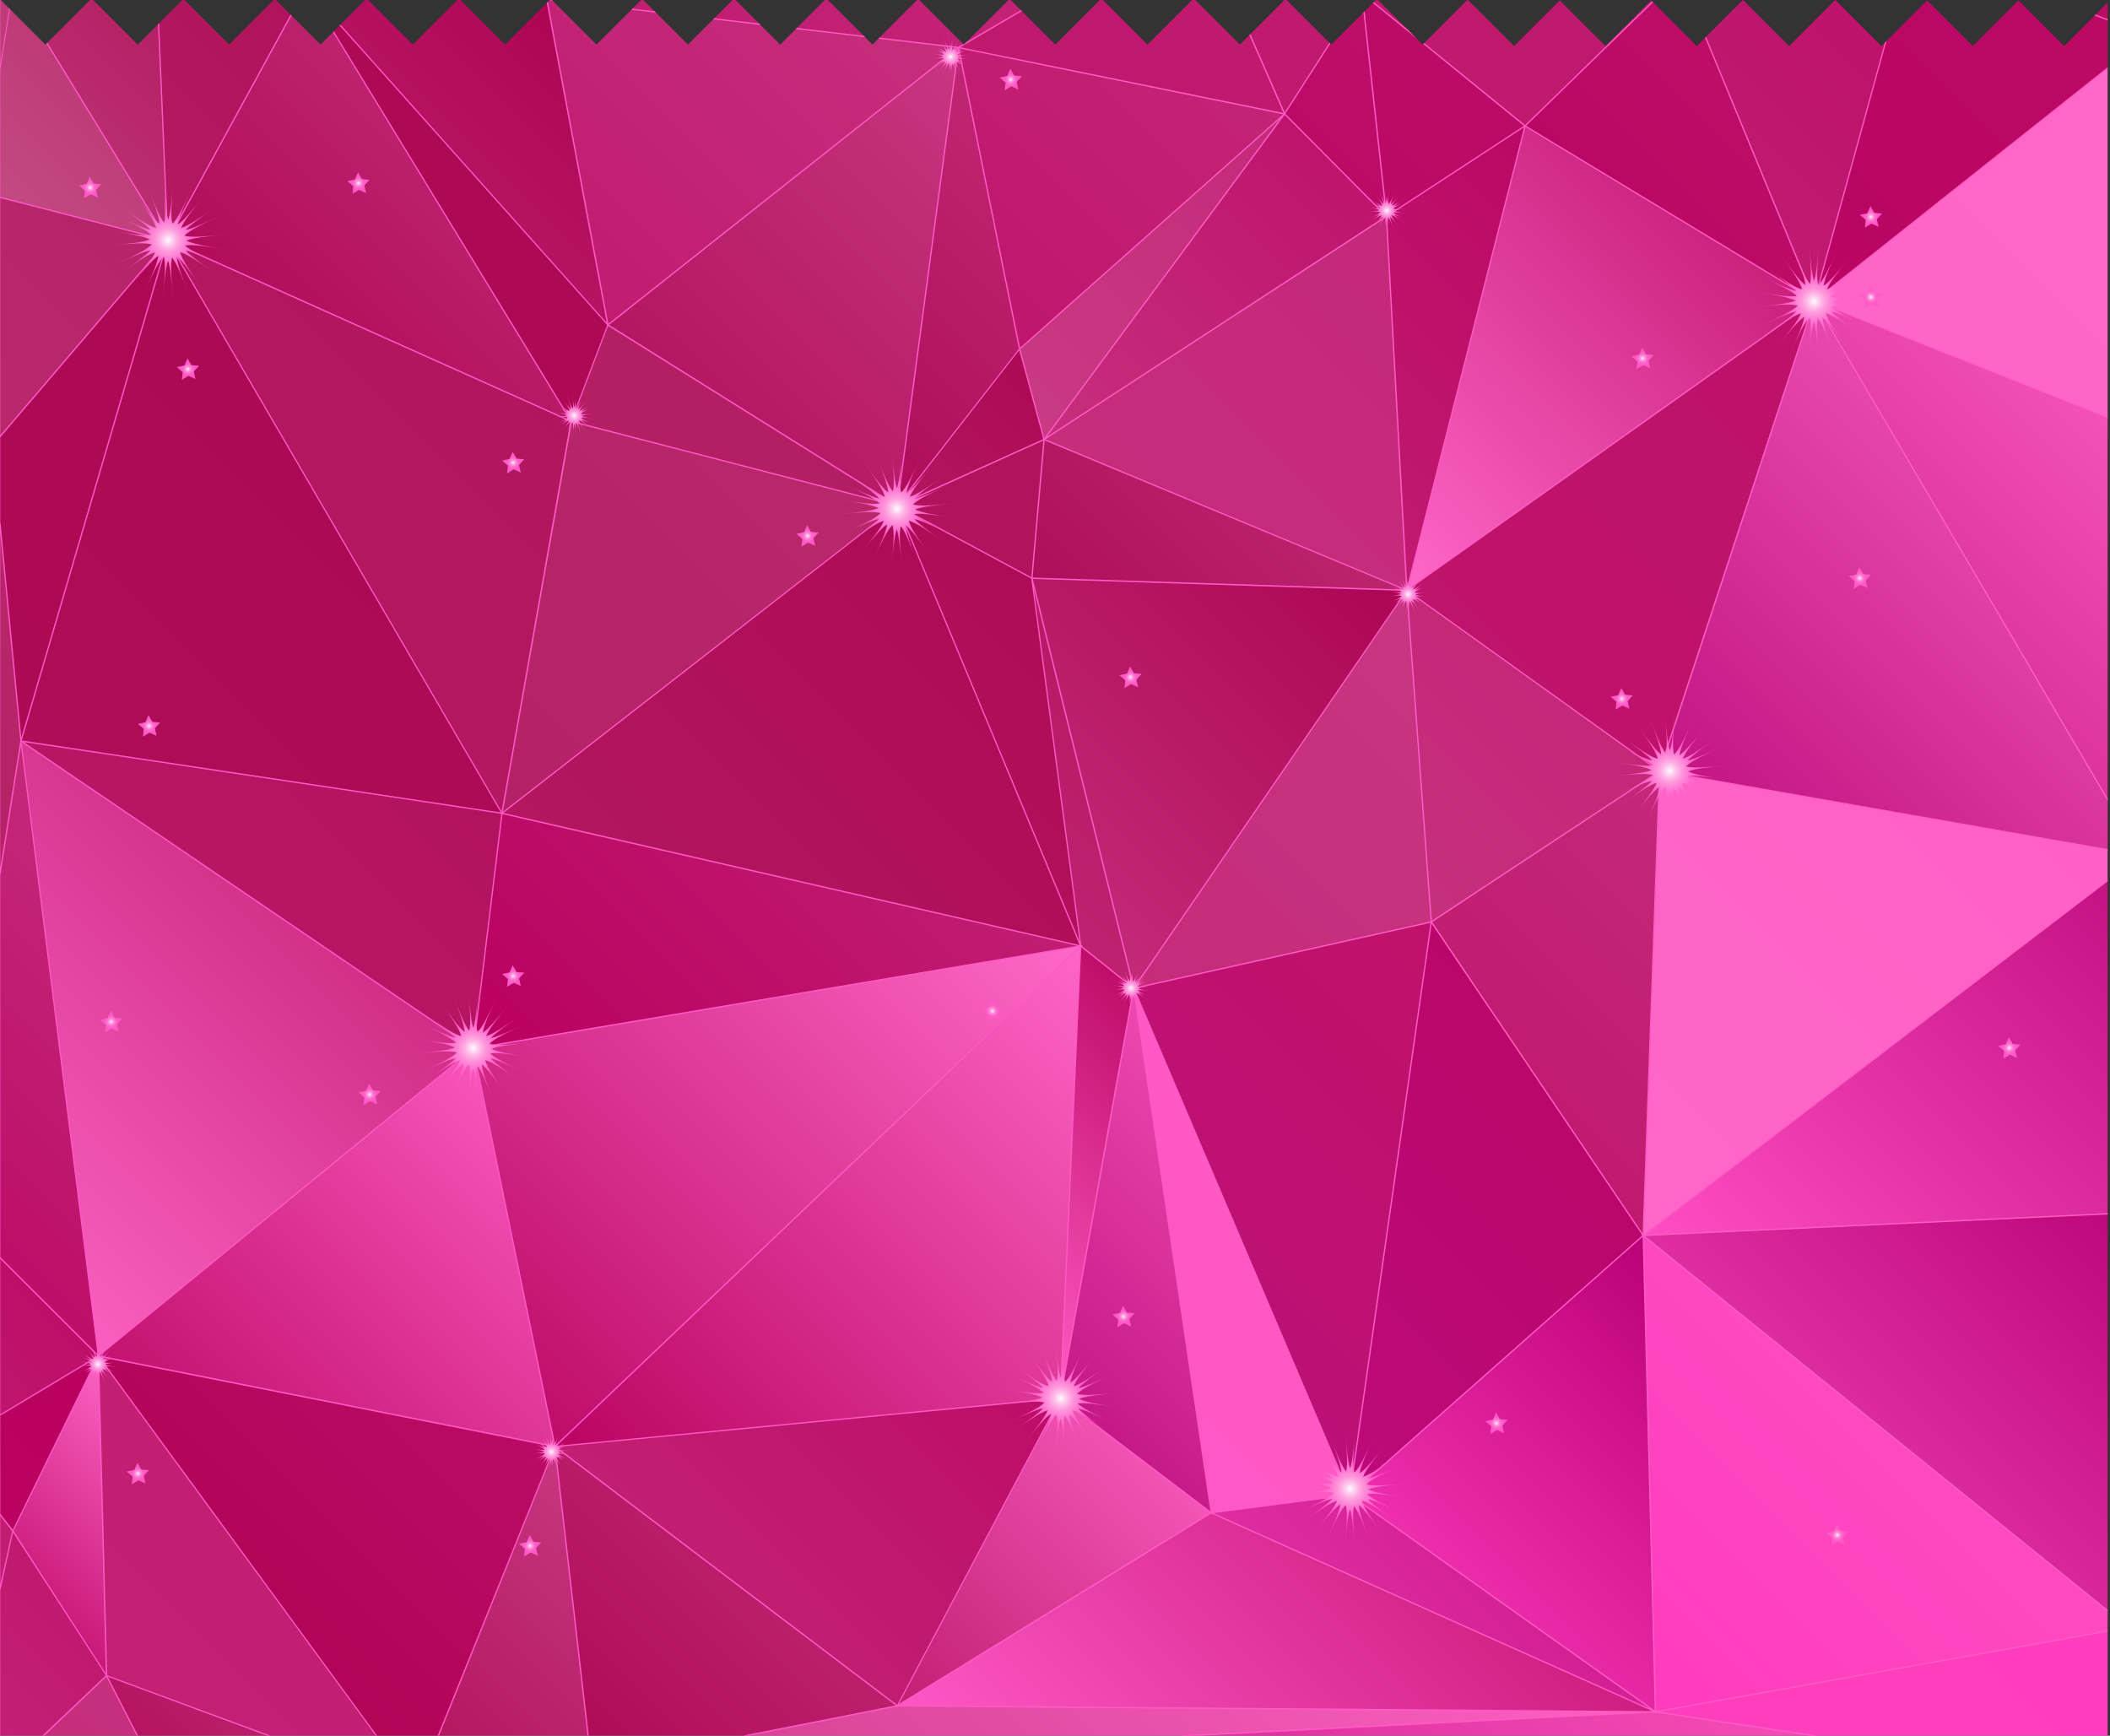 <svg id="Layer_1" data-name="Layer 1" xmlns="http://www.w3.org/2000/svg" xmlns:xlink="http://www.w3.org/1999/xlink" viewBox="0 0 1166.02 959.26"><rect x="0" y="0" width="1166.02" height="959.26" fill="#333333" stroke="none"/><defs><style>.cls-1{fill:none;}.cls-2{clip-path:url(#clip-path);}.cls-3{fill:url(#linear-gradient);}.cls-4{fill:url(#linear-gradient-2);}.cls-5{fill:url(#linear-gradient-3);}.cls-6{fill:url(#linear-gradient-4);}.cls-7{fill:url(#linear-gradient-5);}.cls-8{fill:url(#linear-gradient-6);}.cls-9{fill:url(#linear-gradient-7);}.cls-10{fill:url(#linear-gradient-8);}.cls-11{fill:url(#linear-gradient-9);}.cls-12{fill:url(#linear-gradient-10);}.cls-13{fill:url(#linear-gradient-11);}.cls-14{fill:url(#linear-gradient-12);}.cls-15{fill:url(#linear-gradient-13);}.cls-16{fill:url(#linear-gradient-14);}.cls-17{fill:url(#linear-gradient-15);}.cls-18{fill:url(#linear-gradient-16);}.cls-19{fill:url(#linear-gradient-17);}.cls-20{fill:url(#linear-gradient-18);}.cls-21{fill:url(#linear-gradient-19);}.cls-22{fill:url(#linear-gradient-20);}.cls-23{fill:url(#linear-gradient-21);}.cls-24{fill:url(#linear-gradient-22);}.cls-25{fill:url(#linear-gradient-23);}.cls-26{fill:url(#linear-gradient-24);}.cls-27{fill:url(#linear-gradient-25);}.cls-28{fill:url(#linear-gradient-26);}.cls-29{fill:url(#linear-gradient-27);}.cls-30{fill:url(#linear-gradient-28);}.cls-31{fill:url(#linear-gradient-29);}.cls-32{fill:url(#linear-gradient-30);}.cls-33{fill:url(#linear-gradient-31);}.cls-34{fill:url(#linear-gradient-32);}.cls-35{fill:url(#linear-gradient-33);}.cls-36{fill:url(#linear-gradient-34);}.cls-37{fill:url(#linear-gradient-35);}.cls-38{fill:url(#linear-gradient-36);}.cls-39{fill:url(#linear-gradient-37);}.cls-40{fill:url(#linear-gradient-38);}.cls-41{fill:url(#linear-gradient-39);}.cls-42{fill:url(#linear-gradient-40);}.cls-43{fill:url(#linear-gradient-41);}.cls-44{fill:url(#linear-gradient-42);}.cls-45{fill:url(#linear-gradient-43);}.cls-46{fill:url(#linear-gradient-44);}.cls-47{fill:url(#linear-gradient-45);}.cls-48{fill:url(#linear-gradient-46);}.cls-49{fill:url(#linear-gradient-47);}.cls-50{fill:url(#linear-gradient-48);}.cls-51{fill:url(#linear-gradient-49);}.cls-52{fill:url(#linear-gradient-50);}.cls-53{fill:url(#linear-gradient-51);}.cls-54{fill:url(#linear-gradient-52);}.cls-55{fill:url(#linear-gradient-53);}.cls-56{fill:url(#linear-gradient-54);}.cls-57{fill:url(#linear-gradient-55);}.cls-58{fill:url(#linear-gradient-56);}.cls-59{fill:url(#linear-gradient-57);}.cls-60{fill:url(#linear-gradient-58);}.cls-61{fill:url(#linear-gradient-59);}.cls-62{fill:url(#linear-gradient-60);}.cls-63{fill:url(#linear-gradient-61);}.cls-64{fill:url(#linear-gradient-62);}.cls-65{fill:url(#linear-gradient-63);}.cls-66{fill:url(#linear-gradient-64);}.cls-67{fill:url(#linear-gradient-65);}.cls-68{fill:url(#linear-gradient-66);}.cls-69{fill:url(#linear-gradient-67);}.cls-70{fill:url(#linear-gradient-68);}.cls-71{fill:url(#linear-gradient-69);}.cls-72{fill:url(#linear-gradient-70);}.cls-73{fill:url(#linear-gradient-71);}.cls-74{fill:url(#linear-gradient-72);}.cls-75{fill:url(#linear-gradient-73);}.cls-76{fill:url(#linear-gradient-74);}.cls-77{fill:url(#linear-gradient-75);}.cls-78{fill:url(#linear-gradient-76);}.cls-79{fill:url(#linear-gradient-77);}.cls-80{fill:url(#linear-gradient-78);}.cls-81{fill:url(#linear-gradient-79);}.cls-82{fill:url(#linear-gradient-80);}.cls-83{fill:url(#linear-gradient-81);}.cls-84{fill:url(#linear-gradient-82);}.cls-85{fill:url(#radial-gradient);}.cls-86{fill:url(#radial-gradient-2);}.cls-87{fill:url(#radial-gradient-3);}.cls-88{fill:url(#radial-gradient-4);}.cls-89{fill:url(#radial-gradient-5);}.cls-90{fill:url(#radial-gradient-6);}.cls-91{fill:url(#radial-gradient-7);}.cls-92{fill:url(#radial-gradient-8);}.cls-93{fill:url(#radial-gradient-9);}.cls-94{fill:url(#radial-gradient-10);}.cls-95{fill:url(#radial-gradient-11);}.cls-96{fill:url(#radial-gradient-12);}.cls-97{fill:url(#radial-gradient-13);}.cls-98{fill:url(#radial-gradient-14);}.cls-99{fill:url(#radial-gradient-15);}.cls-100{fill:url(#radial-gradient-16);}.cls-101{fill:url(#radial-gradient-17);}.cls-102{fill:url(#radial-gradient-18);}.cls-103{fill:url(#radial-gradient-19);}.cls-104{fill:url(#radial-gradient-20);}.cls-105{fill:url(#radial-gradient-21);}.cls-106{fill:url(#radial-gradient-22);}.cls-107{fill:url(#radial-gradient-23);}.cls-108{fill:url(#radial-gradient-24);}.cls-109{fill:url(#radial-gradient-25);}.cls-110{fill:url(#radial-gradient-26);}.cls-111{fill:url(#radial-gradient-27);}.cls-112{fill:url(#radial-gradient-28);}.cls-113{fill:url(#radial-gradient-29);}.cls-114{fill:url(#radial-gradient-30);}.cls-115{fill:url(#radial-gradient-31);}.cls-116{fill:url(#radial-gradient-32);}.cls-117{fill:url(#radial-gradient-33);}.cls-118{fill:url(#radial-gradient-34);}.cls-119{fill:url(#radial-gradient-35);}.cls-120{fill:url(#radial-gradient-36);}.cls-121{fill:url(#radial-gradient-37);}</style><clipPath id="clip-path"><polygon class="cls-1" points="1140.7 25.46 1115.45 0.21 1090.2 25.46 1064.95 0.21 1039.7 25.46 1014.24 0 1015.04 -0.8 1013.34 -0.8 1014.14 0 988.69 25.46 963.23 0 964.03 -0.8 962.33 -0.8 963.13 0 937.68 25.46 912.43 0.21 887.18 25.46 861.93 0.21 836.68 25.46 811.22 0 812.02 -0.8 811.63 -0.8 786.18 24.66 760.93 -0.59 735.68 24.66 710.43 -0.59 685.18 24.66 659.72 -0.8 659.62 -0.8 634.17 24.66 608.71 -0.8 608.61 -0.8 583.16 24.66 557.91 -0.59 532.66 24.66 507.41 -0.59 482.16 24.66 456.7 -0.8 456.6 -0.8 431.15 24.66 405.69 -0.8 405.59 -0.8 380.14 24.66 354.89 -0.59 329.64 24.66 304.39 -0.59 279.14 24.66 253.68 -0.8 253.58 -0.8 228.13 24.66 202.67 -0.8 202.57 -0.8 177.12 24.66 151.87 -0.59 126.62 24.66 101.37 -0.59 76.12 24.66 50.66 -0.8 50.56 -0.8 25.11 24.66 -0.35 -0.8 -0.35 959.25 1164.7 959.25 1164.7 1.45 1140.7 25.46"/></clipPath><linearGradient id="linear-gradient" x1="-95.38" y1="-17.58" x2="35.01" y2="112.82" gradientTransform="matrix(1, 0, 0, -1, 0, 935.2)" gradientUnits="userSpaceOnUse"><stop offset="0" stop-color="#c52b7a"/><stop offset="1" stop-color="#c01a6f"/></linearGradient><linearGradient id="linear-gradient-2" x1="-30.72" y1="86.83" x2="61.54" y2="179.08" gradientTransform="matrix(1, 0, 0, -1, 0, 935.2)" gradientUnits="userSpaceOnUse"><stop offset="0" stop-color="#ba0361"/><stop offset="1" stop-color="#b9005f"/></linearGradient><linearGradient id="linear-gradient-3" x1="-39.74" y1="146.1" x2="57.7" y2="243.54" gradientTransform="matrix(1, 0, 0, -1, 0, 935.2)" gradientUnits="userSpaceOnUse"><stop offset="0" stop-color="#c01a6f"/><stop offset="1" stop-color="#bc0a65"/></linearGradient><linearGradient id="linear-gradient-4" x1="-118.28" y1="204.31" x2="185.51" y2="508.1" gradientTransform="matrix(1, 0, 0, -1, 0, 935.2)" gradientUnits="userSpaceOnUse"><stop offset="0" stop-color="#b9005f"/><stop offset="1" stop-color="#c83882"/></linearGradient><linearGradient id="linear-gradient-5" x1="-290.41" y1="258.59" x2="129.87" y2="678.88" gradientTransform="matrix(1, 0, 0, -1, 0, 935.2)" gradientUnits="userSpaceOnUse"><stop offset="0" stop-color="#b2175f"/><stop offset="1" stop-color="#b82b6d"/></linearGradient><linearGradient id="linear-gradient-6" x1="-61.88" y1="-45.64" x2="82.68" y2="98.91" gradientTransform="matrix(1, 0, 0, -1, 0, 935.2)" gradientUnits="userSpaceOnUse"><stop offset="0" stop-color="#c42677"/><stop offset="1" stop-color="#be126a"/></linearGradient><linearGradient id="linear-gradient-7" x1="-13.21" y1="27.45" x2="104.9" y2="145.56" gradientTransform="matrix(1, 0, 0, -1, 0, 935.2)" gradientUnits="userSpaceOnUse"><stop offset="0" stop-color="#b9005f"/><stop offset="1" stop-color="#ff67c8"/></linearGradient><linearGradient id="linear-gradient-8" x1="-151.24" y1="-225.36" x2="120.98" y2="46.86" gradientTransform="matrix(1, 0, 0, -1, 0, 935.2)" gradientUnits="userSpaceOnUse"><stop offset="0" stop-color="#c22174"/><stop offset="1" stop-color="#c7337f"/></linearGradient><linearGradient id="linear-gradient-9" x1="21.37" y1="-89.95" x2="193.28" y2="81.96" gradientTransform="matrix(1, 0, 0, -1, 0, 935.2)" gradientUnits="userSpaceOnUse"><stop offset="0" stop-color="#aa004f"/><stop offset="1" stop-color="#c83882"/></linearGradient><linearGradient id="linear-gradient-10" x1="24.02" y1="-26.37" x2="266.83" y2="216.43" gradientTransform="matrix(1, 0, 0, -1, 0, 935.2)" gradientUnits="userSpaceOnUse"><stop offset="0" stop-color="#c22174"/><stop offset="1" stop-color="#c11c71"/></linearGradient><linearGradient id="linear-gradient-11" x1="308.12" y1="804.99" x2="667.02" y2="1163.89" gradientTransform="matrix(1, 0, 0, -1, 0, 935.2)" gradientUnits="userSpaceOnUse"><stop offset="0" stop-color="#c01a6f"/><stop offset="1" stop-color="#c42979"/></linearGradient><linearGradient id="linear-gradient-12" x1="1086" y1="865.85" x2="1218.15" y2="997.99" gradientTransform="matrix(1, 0, 0, -1, 0, 935.2)" gradientUnits="userSpaceOnUse"><stop offset="0" stop-color="#be126a"/><stop offset="1" stop-color="#ba0361"/></linearGradient><linearGradient id="linear-gradient-13" x1="401.6" y1="-279" x2="813.02" y2="132.43" gradientTransform="matrix(1, 0, 0, -1, 0, 935.2)" gradientUnits="userSpaceOnUse"><stop offset="0" stop-color="#c83681"/><stop offset="1" stop-color="#ff62c6"/></linearGradient><linearGradient id="linear-gradient-14" x1="453.68" y1="-398.93" x2="1001.27" y2="148.66" gradientTransform="matrix(1, 0, 0, -1, 0, 935.2)" gradientUnits="userSpaceOnUse"><stop offset="0" stop-color="#b90076"/><stop offset="1" stop-color="#ff5ac3"/></linearGradient><linearGradient id="linear-gradient-15" x1="933.83" y1="-123.56" x2="1136.46" y2="79.07" gradientTransform="matrix(1, 0, 0, -1, 0, 935.2)" gradientUnits="userSpaceOnUse"><stop offset="0" stop-color="#ff3fbe"/><stop offset="1" stop-color="#ff3dbe"/></linearGradient><linearGradient id="linear-gradient-16" x1="969.05" y1="191" x2="1216.72" y2="438.67" gradientTransform="matrix(1, 0, 0, -1, 0, 935.2)" gradientUnits="userSpaceOnUse"><stop offset="0" stop-color="#ff4dc3"/><stop offset="1" stop-color="#bd0d7d"/></linearGradient><linearGradient id="linear-gradient-17" x1="895.19" y1="1.91" x2="1162.67" y2="269.39" gradientTransform="matrix(1, 0, 0, -1, 0, 935.2)" gradientUnits="userSpaceOnUse"><stop offset="0" stop-color="#ff3bbd"/><stop offset="1" stop-color="#ff54c6"/></linearGradient><linearGradient id="linear-gradient-18" x1="891.89" y1="4.11" x2="1173.86" y2="286.09" gradientTransform="matrix(1, 0, 0, -1, 0, 935.2)" gradientUnits="userSpaceOnUse"><stop offset="0" stop-color="#ff54c6"/><stop offset="1" stop-color="#ba0377"/></linearGradient><linearGradient id="linear-gradient-19" x1="861.13" y1="299.05" x2="1127.65" y2="565.56" gradientTransform="matrix(1, 0, 0, -1, 0, 935.2)" gradientUnits="userSpaceOnUse"><stop offset="0" stop-color="#ff67c8"/><stop offset="1" stop-color="#ff5fc5"/></linearGradient><linearGradient id="linear-gradient-20" x1="923.64" y1="457.15" x2="1219.35" y2="752.86" gradientTransform="matrix(1, 0, 0, -1, 0, 935.2)" gradientUnits="userSpaceOnUse"><stop offset="0" stop-color="#bd0d7d"/><stop offset="1" stop-color="#ff69c8"/></linearGradient><linearGradient id="linear-gradient-21" x1="905.02" y1="452.23" x2="1212.29" y2="759.51" gradientTransform="matrix(1, 0, 0, -1, 0, 935.2)" gradientUnits="userSpaceOnUse"><stop offset="0" stop-color="#bb087a"/><stop offset="1" stop-color="#ff5fc5"/></linearGradient><linearGradient id="linear-gradient-22" x1="1026.14" y1="679.11" x2="1225.32" y2="878.3" gradientTransform="matrix(1, 0, 0, -1, 0, 935.2)" gradientUnits="userSpaceOnUse"><stop offset="0" stop-color="#ff64c7"/><stop offset="1" stop-color="#ff67c8"/></linearGradient><linearGradient id="linear-gradient-23" x1="980.58" y1="790.6" x2="1171.28" y2="981.3" gradientTransform="matrix(1, 0, 0, -1, 0, 935.2)" gradientUnits="userSpaceOnUse"><stop offset="0" stop-color="#ba0562"/><stop offset="1" stop-color="#bc0a65"/></linearGradient><linearGradient id="linear-gradient-24" x1="892.64" y1="776.61" x2="1069.48" y2="953.45" gradientTransform="matrix(1, 0, 0, -1, 0, 935.2)" gradientUnits="userSpaceOnUse"><stop offset="0" stop-color="#c11f72"/><stop offset="1" stop-color="#bd0f69"/></linearGradient><linearGradient id="linear-gradient-25" x1="861.72" y1="756.13" x2="1030.13" y2="924.55" gradientTransform="matrix(1, 0, 0, -1, 0, 935.2)" gradientUnits="userSpaceOnUse"><stop offset="0" stop-color="#ba0361"/><stop offset="1" stop-color="#be126a"/></linearGradient><linearGradient id="linear-gradient-26" x1="763.54" y1="863.55" x2="890.38" y2="990.39" gradientTransform="matrix(1, 0, 0, -1, 0, 935.2)" gradientUnits="userSpaceOnUse"><stop offset="0" stop-color="#c01a6f"/><stop offset="1" stop-color="#bf176d"/></linearGradient><linearGradient id="linear-gradient-27" x1="771.81" y1="-9.48" x2="975.21" y2="193.92" gradientTransform="matrix(1, 0, 0, -1, 0, 935.2)" gradientUnits="userSpaceOnUse"><stop offset="0" stop-color="#ff3dbe"/><stop offset="1" stop-color="#b90076"/></linearGradient><linearGradient id="linear-gradient-28" x1="300.88" y1="-36.22" x2="489.28" y2="152.18" gradientTransform="matrix(1, 0, 0, -1, 0, 935.2)" gradientUnits="userSpaceOnUse"><stop offset="0" stop-color="#ad0854"/><stop offset="1" stop-color="#c6307d"/></linearGradient><linearGradient id="linear-gradient-29" x1="311.33" y1="-25.73" x2="543.03" y2="205.98" gradientTransform="matrix(1, 0, 0, -1, 0, 935.2)" gradientUnits="userSpaceOnUse"><stop offset="0" stop-color="#c42979"/><stop offset="1" stop-color="#bd0d67"/></linearGradient><linearGradient id="linear-gradient-30" x1="217.85" y1="-42.24" x2="366.94" y2="106.85" gradientTransform="matrix(1, 0, 0, -1, 0, 935.2)" gradientUnits="userSpaceOnUse"><stop offset="0" stop-color="#b0125b"/><stop offset="1" stop-color="#c93b84"/></linearGradient><linearGradient id="linear-gradient-31" x1="35.67" y1="-31.7" x2="280.46" y2="213.09" gradientTransform="matrix(1, 0, 0, -1, 0, 935.2)" gradientUnits="userSpaceOnUse"><stop offset="0" stop-color="#aa004f"/><stop offset="1" stop-color="#bd0d67"/></linearGradient><linearGradient id="linear-gradient-32" x1="102.92" y1="83.13" x2="339.87" y2="320.09" gradientTransform="matrix(1, 0, 0, -1, 0, 935.2)" gradientUnits="userSpaceOnUse"><stop offset="0" stop-color="#bb0864"/><stop offset="1" stop-color="#ff5dc4"/></linearGradient><linearGradient id="linear-gradient-33" x1="-56.33" y1="247.87" x2="227.86" y2="532.06" gradientTransform="matrix(1, 0, 0, -1, 0, 935.2)" gradientUnits="userSpaceOnUse"><stop offset="0" stop-color="#ff66c7"/><stop offset="1" stop-color="#c01a6f"/></linearGradient><linearGradient id="linear-gradient-34" x1="-12.4" y1="291.63" x2="262.06" y2="566.08" gradientTransform="matrix(1, 0, 0, -1, 0, 935.2)" gradientUnits="userSpaceOnUse"><stop offset="0" stop-color="#c01a6f"/><stop offset="1" stop-color="#b0125b"/></linearGradient><linearGradient id="linear-gradient-35" x1="556.81" y1="827.61" x2="722.93" y2="993.72" gradientTransform="matrix(1, 0, 0, -1, 0, 935.2)" gradientUnits="userSpaceOnUse"><stop offset="0" stop-color="#bf176d"/><stop offset="1" stop-color="#c01a6f"/></linearGradient><linearGradient id="linear-gradient-36" x1="658.9" y1="866.85" x2="763.49" y2="971.44" gradientTransform="matrix(1, 0, 0, -1, 0, 935.2)" gradientUnits="userSpaceOnUse"><stop offset="0" stop-color="#c01a6f"/><stop offset="1" stop-color="#c01a6f"/></linearGradient><linearGradient id="linear-gradient-37" x1="244.73" y1="517.95" x2="462.78" y2="736" gradientTransform="matrix(1, 0, 0, -1, 0, 935.2)" gradientUnits="userSpaceOnUse"><stop offset="0" stop-color="#b52166"/><stop offset="1" stop-color="#b8296b"/></linearGradient><linearGradient id="linear-gradient-38" x1="503.51" y1="606.12" x2="583.5" y2="686.12" gradientTransform="matrix(1, 0, 0, -1, 0, 935.2)" gradientUnits="userSpaceOnUse"><stop offset="0" stop-color="#b1145d"/><stop offset="1" stop-color="#b1145d"/></linearGradient><linearGradient id="linear-gradient-39" x1="596.84" y1="-117.61" x2="897.65" y2="183.2" gradientTransform="matrix(1, 0, 0, -1, 0, 935.2)" gradientUnits="userSpaceOnUse"><stop offset="0" stop-color="#ff58c7"/><stop offset="1" stop-color="#ba0562"/></linearGradient><linearGradient id="linear-gradient-40" x1="600.09" y1="-147.65" x2="944.2" y2="196.46" gradientTransform="matrix(1, 0, 0, -1, 0, 935.2)" gradientUnits="userSpaceOnUse"><stop offset="0" stop-color="#ff4bc2"/><stop offset="1" stop-color="#bb087a"/></linearGradient><linearGradient id="linear-gradient-41" x1="492.33" y1="-4.52" x2="664.87" y2="168.02" gradientTransform="matrix(1, 0, 0, -1, 0, 935.2)" gradientUnits="userSpaceOnUse"><stop offset="0" stop-color="#c11f72"/><stop offset="1" stop-color="#ff61c5"/></linearGradient><linearGradient id="linear-gradient-42" x1="537.21" y1="100.03" x2="903.32" y2="466.13" gradientTransform="matrix(1, 0, 0, -1, 0, 935.2)" gradientUnits="userSpaceOnUse"><stop offset="0" stop-color="#ff56c6"/><stop offset="1" stop-color="#ff5cc4"/></linearGradient><linearGradient id="linear-gradient-43" x1="553.07" y1="149.14" x2="763.96" y2="360.01" gradientTransform="matrix(1, 0, 0, -1, 0, 935.2)" gradientUnits="userSpaceOnUse"><stop offset="0" stop-color="#bd0f7e"/><stop offset="1" stop-color="#ff5dc4"/></linearGradient><linearGradient id="linear-gradient-44" x1="767.58" y1="257.03" x2="968.49" y2="457.93" gradientTransform="matrix(1, 0, 0, -1, 0, 935.2)" gradientUnits="userSpaceOnUse"><stop offset="0" stop-color="#be126a"/><stop offset="1" stop-color="#c42979"/></linearGradient><linearGradient id="linear-gradient-45" x1="682.48" y1="172.14" x2="931.87" y2="421.52" gradientTransform="matrix(1, 0, 0, -1, 0, 935.2)" gradientUnits="userSpaceOnUse"><stop offset="0" stop-color="#bc0a7b"/><stop offset="1" stop-color="#ba0562"/></linearGradient><linearGradient id="linear-gradient-46" x1="542.82" y1="105.61" x2="827.14" y2="389.93" gradientTransform="matrix(1, 0, 0, -1, 0, 935.2)" gradientUnits="userSpaceOnUse"><stop offset="0" stop-color="#bd0f7e"/><stop offset="1" stop-color="#be126a"/></linearGradient><linearGradient id="linear-gradient-47" x1="641" y1="374.19" x2="834.78" y2="567.97" gradientTransform="matrix(1, 0, 0, -1, 0, 935.2)" gradientUnits="userSpaceOnUse"><stop offset="0" stop-color="#c52b7a"/><stop offset="1" stop-color="#c83681"/></linearGradient><linearGradient id="linear-gradient-48" x1="525.85" y1="429.87" x2="744.49" y2="648.51" gradientTransform="matrix(1, 0, 0, -1, 0, 935.2)" gradientUnits="userSpaceOnUse"><stop offset="0" stop-color="#c6307d"/><stop offset="1" stop-color="#ac0553"/></linearGradient><linearGradient id="linear-gradient-49" x1="744.87" y1="456.71" x2="899.46" y2="611.3" gradientTransform="matrix(1, 0, 0, -1, 0, 935.2)" gradientUnits="userSpaceOnUse"><stop offset="0" stop-color="#c6307d"/><stop offset="1" stop-color="#c32475"/></linearGradient><linearGradient id="linear-gradient-50" x1="791.25" y1="502.98" x2="1030.1" y2="741.83" gradientTransform="matrix(1, 0, 0, -1, 0, 935.2)" gradientUnits="userSpaceOnUse"><stop offset="0" stop-color="#bf146c"/><stop offset="1" stop-color="#be126a"/></linearGradient><linearGradient id="linear-gradient-51" x1="597.55" y1="571.07" x2="808.45" y2="781.99" gradientTransform="matrix(1, 0, 0, -1, 0, 935.2)" gradientUnits="userSpaceOnUse"><stop offset="0" stop-color="#ae0d58"/><stop offset="1" stop-color="#c93b84"/></linearGradient><linearGradient id="linear-gradient-52" x1="745.71" y1="640.31" x2="983.37" y2="877.97" gradientTransform="matrix(1, 0, 0, -1, 0, 935.2)" gradientUnits="userSpaceOnUse"><stop offset="0" stop-color="#ff67c8"/><stop offset="1" stop-color="#bd0f69"/></linearGradient><linearGradient id="linear-gradient-53" x1="606.83" y1="580.26" x2="810.01" y2="783.44" gradientTransform="matrix(1, 0, 0, -1, 0, 935.2)" gradientUnits="userSpaceOnUse"><stop offset="0" stop-color="#c62e7c"/><stop offset="1" stop-color="#c42979"/></linearGradient><linearGradient id="linear-gradient-54" x1="710.14" y1="650.64" x2="884.15" y2="824.65" gradientTransform="matrix(1, 0, 0, -1, 0, 935.2)" gradientUnits="userSpaceOnUse"><stop offset="0" stop-color="#c11c71"/><stop offset="1" stop-color="#bb0864"/></linearGradient><linearGradient id="linear-gradient-55" x1="581.66" y1="687.59" x2="765.54" y2="871.46" gradientTransform="matrix(1, 0, 0, -1, 0, 935.2)" gradientUnits="userSpaceOnUse"><stop offset="0" stop-color="#c6307d"/><stop offset="1" stop-color="#bd0f69"/></linearGradient><linearGradient id="linear-gradient-56" x1="731.77" y1="834.5" x2="832.92" y2="935.65" gradientTransform="matrix(1, 0, 0, -1, 0, 935.2)" gradientUnits="userSpaceOnUse"><stop offset="0" stop-color="#bb0864"/><stop offset="1" stop-color="#bd0d67"/></linearGradient><linearGradient id="linear-gradient-57" x1="713.02" y1="830.14" x2="796.73" y2="913.86" gradientTransform="matrix(1, 0, 0, -1, 0, 935.2)" gradientUnits="userSpaceOnUse"><stop offset="0" stop-color="#bc0a65"/><stop offset="1" stop-color="#bd0f69"/></linearGradient><linearGradient id="linear-gradient-58" x1="502.19" y1="649.29" x2="586.49" y2="733.59" gradientTransform="matrix(1, 0, 0, -1, 0, 935.2)" gradientUnits="userSpaceOnUse"><stop offset="0" stop-color="#b2175f"/><stop offset="1" stop-color="#ad0854"/></linearGradient><linearGradient id="linear-gradient-59" x1="440.77" y1="710.25" x2="632.56" y2="902.04" gradientTransform="matrix(1, 0, 0, -1, 0, 935.2)" gradientUnits="userSpaceOnUse"><stop offset="0" stop-color="#ae0d58"/><stop offset="1" stop-color="#c6307d"/></linearGradient><linearGradient id="linear-gradient-60" x1="553.43" y1="700.52" x2="717.58" y2="864.67" gradientTransform="matrix(1, 0, 0, -1, 0, 935.2)" gradientUnits="userSpaceOnUse"><stop offset="0" stop-color="#c93b84"/><stop offset="1" stop-color="#c42979"/></linearGradient><linearGradient id="linear-gradient-61" x1="501.02" y1="771.91" x2="674.9" y2="945.79" gradientTransform="matrix(1, 0, 0, -1, 0, 935.2)" gradientUnits="userSpaceOnUse"><stop offset="0" stop-color="#bf146c"/><stop offset="1" stop-color="#c42677"/></linearGradient><linearGradient id="linear-gradient-62" x1="302.66" y1="314.44" x2="576.1" y2="587.88" gradientTransform="matrix(1, 0, 0, -1, 0, 935.2)" gradientUnits="userSpaceOnUse"><stop offset="0" stop-color="#b9005f"/><stop offset="1" stop-color="#c42979"/></linearGradient><linearGradient id="linear-gradient-63" x1="429.41" y1="333.24" x2="852.64" y2="756.46" gradientTransform="matrix(1, 0, 0, -1, 0, 935.2)" gradientUnits="userSpaceOnUse"><stop offset="0" stop-color="#c6307d"/><stop offset="1" stop-color="#aa004f"/></linearGradient><linearGradient id="linear-gradient-64" x1="333.04" y1="344.7" x2="614.52" y2="626.19" gradientTransform="matrix(1, 0, 0, -1, 0, 935.2)" gradientUnits="userSpaceOnUse"><stop offset="0" stop-color="#b31a61"/><stop offset="1" stop-color="#ad0854"/></linearGradient><linearGradient id="linear-gradient-65" x1="355.77" y1="343.42" x2="666" y2="653.65" xlink:href="#linear-gradient-64"/><linearGradient id="linear-gradient-66" x1="223.27" y1="177.93" x2="527.65" y2="482.32" gradientTransform="matrix(1, 0, 0, -1, 0, 935.2)" gradientUnits="userSpaceOnUse"><stop offset="0" stop-color="#ba0562"/><stop offset="1" stop-color="#ff69c8"/></linearGradient><linearGradient id="linear-gradient-67" x1="369.63" y1="72.41" x2="653.6" y2="356.39" gradientTransform="matrix(1, 0, 0, -1, 0, 935.2)" gradientUnits="userSpaceOnUse"><stop offset="0" stop-color="#ba0361"/><stop offset="1" stop-color="#ff66c7"/></linearGradient><linearGradient id="linear-gradient-68" x1="526.21" y1="222.11" x2="666.46" y2="362.36" gradientTransform="matrix(1, 0, 0, -1, 0, 935.2)" gradientUnits="userSpaceOnUse"><stop offset="0" stop-color="#ff5ac3"/><stop offset="1" stop-color="#bb0864"/></linearGradient><linearGradient id="linear-gradient-69" x1="315.78" y1="605.58" x2="523.1" y2="812.9" gradientTransform="matrix(1, 0, 0, -1, 0, 935.2)" gradientUnits="userSpaceOnUse"><stop offset="0" stop-color="#b41f64"/><stop offset="1" stop-color="#b31c62"/></linearGradient><linearGradient id="linear-gradient-70" x1="358.27" y1="647.96" x2="574.77" y2="864.47" gradientTransform="matrix(1, 0, 0, -1, 0, 935.2)" gradientUnits="userSpaceOnUse"><stop offset="0" stop-color="#af0f5a"/><stop offset="1" stop-color="#c83681"/></linearGradient><linearGradient id="linear-gradient-71" x1="102.67" y1="677.13" x2="373.55" y2="948.02" gradientTransform="matrix(1, 0, 0, -1, 0, 935.2)" gradientUnits="userSpaceOnUse"><stop offset="0" stop-color="#ad0a56"/><stop offset="1" stop-color="#ad0854"/></linearGradient><linearGradient id="linear-gradient-72" x1="277.33" y1="783.71" x2="481.41" y2="987.78" gradientTransform="matrix(1, 0, 0, -1, 0, 935.2)" gradientUnits="userSpaceOnUse"><stop offset="0" stop-color="#c01a6f"/><stop offset="1" stop-color="#c6307d"/></linearGradient><linearGradient id="linear-gradient-73" x1="154.56" y1="744.5" x2="346.96" y2="936.9" gradientTransform="matrix(1, 0, 0, -1, 0, 935.2)" gradientUnits="userSpaceOnUse"><stop offset="0" stop-color="#c42677"/><stop offset="1" stop-color="#aa004f"/></linearGradient><linearGradient id="linear-gradient-74" x1="20.03" y1="478.96" x2="323.82" y2="782.76" gradientTransform="matrix(1, 0, 0, -1, 0, 935.2)" gradientUnits="userSpaceOnUse"><stop offset="0" stop-color="#ae0d58"/><stop offset="1" stop-color="#ad0854"/></linearGradient><linearGradient id="linear-gradient-75" x1="28.38" y1="487.41" x2="326.65" y2="785.68" gradientTransform="matrix(1, 0, 0, -1, 0, 935.2)" gradientUnits="userSpaceOnUse"><stop offset="0" stop-color="#b31c62"/><stop offset="1" stop-color="#b1145d"/></linearGradient><linearGradient id="linear-gradient-76" x1="-53.27" y1="558.59" x2="141.52" y2="753.39" xlink:href="#linear-gradient-71"/><linearGradient id="linear-gradient-77" x1="-41.78" y1="718.24" x2="79.07" y2="839.09" gradientTransform="matrix(1, 0, 0, -1, 0, 935.2)" gradientUnits="userSpaceOnUse"><stop offset="0" stop-color="#b8296b"/><stop offset="1" stop-color="#b62468"/></linearGradient><linearGradient id="linear-gradient-78" x1="109.71" y1="687.84" x2="343.24" y2="921.39" gradientTransform="matrix(1, 0, 0, -1, 0, 935.2)" gradientUnits="userSpaceOnUse"><stop offset="0" stop-color="#aa004f"/><stop offset="1" stop-color="#c83681"/></linearGradient><linearGradient id="linear-gradient-79" x1="-17.07" y1="805.43" x2="118.81" y2="941.32" gradientTransform="matrix(1, 0, 0, -1, 0, 935.2)" gradientUnits="userSpaceOnUse"><stop offset="0" stop-color="#c44f86"/><stop offset="1" stop-color="#b8296b"/></linearGradient><linearGradient id="linear-gradient-80" x1="-24.82" y1="792.1" x2="119.72" y2="936.63" gradientTransform="matrix(1, 0, 0, -1, 0, 935.2)" gradientUnits="userSpaceOnUse"><stop offset="0" stop-color="#bf407b"/><stop offset="1" stop-color="#b31a61"/></linearGradient><linearGradient id="linear-gradient-81" x1="52.84" y1="831.88" x2="173.98" y2="953.02" gradientTransform="matrix(1, 0, 0, -1, 0, 935.2)" gradientUnits="userSpaceOnUse"><stop offset="0" stop-color="#b31a61"/><stop offset="1" stop-color="#b0125b"/></linearGradient><linearGradient id="linear-gradient-82" x1="-0.35" y1="455.73" x2="1165.21" y2="455.73" xlink:href="#linear-gradient-42"/><radialGradient id="radial-gradient" cx="586.16" cy="162.43" r="31.48" gradientTransform="matrix(1, 0, 0, -1, 0, 935.2)" gradientUnits="userSpaceOnUse"><stop offset="0" stop-color="#fff"/><stop offset="0" stop-color="#fffdfe"/><stop offset="0.07" stop-color="#ffd6f1"/><stop offset="0.14" stop-color="#ffb4e6"/><stop offset="0.22" stop-color="#ff97dc"/><stop offset="0.31" stop-color="#ff7fd4"/><stop offset="0.4" stop-color="#ff6dce"/><stop offset="0.52" stop-color="#ff60c9"/><stop offset="0.67" stop-color="#ff58c7"/><stop offset="1" stop-color="#ff56c6"/></radialGradient><radialGradient id="radial-gradient-2" cx="1002.41" cy="768.65" r="31.48" xlink:href="#radial-gradient"/><radialGradient id="radial-gradient-3" cx="746.06" cy="112.4" r="31.48" xlink:href="#radial-gradient"/><radialGradient id="radial-gradient-4" cx="495.61" cy="653.99" r="31.48" xlink:href="#radial-gradient"/><radialGradient id="radial-gradient-5" cx="922.75" cy="509.22" r="31.48" xlink:href="#radial-gradient"/><radialGradient id="radial-gradient-6" cx="92.89" cy="802.51" r="31.48" xlink:href="#radial-gradient"/><radialGradient id="radial-gradient-7" cx="261.5" cy="355.91" r="31.48" xlink:href="#radial-gradient"/><radialGradient id="radial-gradient-8" cx="625.03" cy="389.11" r="12.64" xlink:href="#radial-gradient"/><radialGradient id="radial-gradient-9" cx="525.38" cy="903.87" r="12.64" xlink:href="#radial-gradient"/><radialGradient id="radial-gradient-10" cx="317.34" cy="705.53" r="12.64" xlink:href="#radial-gradient"/><radialGradient id="radial-gradient-11" cx="304.74" cy="132.84" r="12.64" xlink:href="#radial-gradient"/><radialGradient id="radial-gradient-12" cx="54.14" cy="181.27" r="12.65" xlink:href="#radial-gradient"/><radialGradient id="radial-gradient-13" cx="778.13" cy="606.79" r="12.65" xlink:href="#radial-gradient"/><radialGradient id="radial-gradient-14" cx="766.33" cy="818.89" r="12.65" xlink:href="#radial-gradient"/><radialGradient id="radial-gradient-15" cx="1110.39" cy="356.06" r="6.04" xlink:href="#radial-gradient"/><radialGradient id="radial-gradient-16" cx="1033.9" cy="771.02" r="6.04" xlink:href="#radial-gradient"/><radialGradient id="radial-gradient-17" cx="1033.9" cy="815.34" r="6.04" xlink:href="#radial-gradient"/><radialGradient id="radial-gradient-18" cx="907.75" cy="737.16" r="6.04" xlink:href="#radial-gradient"/><radialGradient id="radial-gradient-19" cx="896.2" cy="549.02" r="6.04" xlink:href="#radial-gradient"/><radialGradient id="radial-gradient-20" cx="620.85" cy="207.62" r="6.04" xlink:href="#radial-gradient"/><radialGradient id="radial-gradient-21" cx="826.98" cy="148.65" r="6.04" xlink:href="#radial-gradient"/><radialGradient id="radial-gradient-22" cx="446.28" cy="639.05" r="6.04" xlink:href="#radial-gradient"/><radialGradient id="radial-gradient-23" cx="283.58" cy="395.8" r="6.04" xlink:href="#radial-gradient"/><radialGradient id="radial-gradient-24" cx="204.24" cy="330.37" r="6.04" xlink:href="#radial-gradient"/><radialGradient id="radial-gradient-25" cx="76.19" cy="120.84" r="6.04" xlink:href="#radial-gradient"/><radialGradient id="radial-gradient-26" cx="292.96" cy="80.91" r="6.04" xlink:href="#radial-gradient"/><radialGradient id="radial-gradient-27" cx="49.84" cy="831.53" r="6.04" xlink:href="#radial-gradient"/><radialGradient id="radial-gradient-28" cx="103.87" cy="731.21" r="6.04" xlink:href="#radial-gradient"/><radialGradient id="radial-gradient-29" cx="198.1" cy="834" r="6.04" xlink:href="#radial-gradient"/><radialGradient id="radial-gradient-30" cx="283.58" cy="679.54" r="6.04" xlink:href="#radial-gradient"/><radialGradient id="radial-gradient-31" cx="558.57" cy="891.22" r="6.04" xlink:href="#radial-gradient"/><radialGradient id="radial-gradient-32" cx="548.42" cy="376.45" r="6.04" xlink:href="#radial-gradient"/><radialGradient id="radial-gradient-33" cx="624.75" cy="560.91" r="6.04" xlink:href="#radial-gradient"/><radialGradient id="radial-gradient-34" cx="82.32" cy="534.04" r="6.04" xlink:href="#radial-gradient"/><radialGradient id="radial-gradient-35" cx="61.44" cy="370.51" r="6.04" xlink:href="#radial-gradient"/><radialGradient id="radial-gradient-36" cx="1015.34" cy="86.86" r="6.04" xlink:href="#radial-gradient"/><radialGradient id="radial-gradient-37" cx="1027.77" cy="615.7" r="6.04" xlink:href="#radial-gradient"/></defs><title>footer-back</title><g class="cls-2"><polygon class="cls-1" points="-0.09 37.46 -0.09 -0.49 6.15 -0.49 0.11 37.48 -0.09 37.46"/><polygon class="cls-3" points="-0.09 878.14 -0.09 836.6 7.17 846 0.11 878.17 -0.09 878.14"/><polygon class="cls-4" points="-0.07 836.97 -0.09 782.04 54.63 749.15 7.11 846.26 -0.07 836.97"/><polygon class="cls-5" points="-0.09 694.82 54.56 749.44 -0.09 782.22 -0.09 694.82"/><polygon class="cls-6" points="-0.06 695.13 -0.09 482.83 11.49 409.49 11.69 409.49 54.53 749.71 -0.06 695.13"/><polygon class="cls-7" points="-0.09 482.83 -0.09 289.53 0.11 289.52 11.7 409.5 0.11 482.84 -0.09 482.83"/><polygon class="cls-8" points="-0.09 959.48 -0.09 878.14 7.04 845.8 59.03 926.06 23.79 959.48 -0.09 959.48"/><polygon class="cls-9" points="7 846.12 54.29 749.38 54.49 749.42 59.01 926.4 7 846.12"/><polygon class="cls-10" points="23.49 959.48 58.92 925.88 76.19 959.48 23.49 959.48"/><polygon class="cls-11" points="75.95 959.48 58.68 925.86 149.05 959.29 149.02 959.48 75.95 959.48"/><polygon class="cls-12" points="149.02 959.48 58.8 926.11 54.28 749.1 208.33 959.48 149.02 959.48"/><polygon class="cls-13" points="302.15 -0.29 302.16 -0.49 575.48 -0.49 529.69 26.37 302.15 -0.29"/><polygon class="cls-14" points="1135.09 -0.29 1135.12 -0.49 1164.96 -0.49 1164.96 11.14 1135.09 -0.29"/><polygon class="cls-15" points="411.37 959.48 411.35 959.27 495.85 942.6 914.83 945.93 914.83 946.14 653.39 959.48 411.37 959.48"/><polygon class="cls-16" points="653.39 959.48 653.38 959.27 914.82 945.93 1003.5 959.27 1003.48 959.48 653.39 959.48"/><polygon class="cls-17" points="1003.48 959.48 914.81 946.14 914.81 945.93 1164.96 901.28 1164.96 959.48 1003.48 959.48"/><polygon class="cls-18" points="1164.96 486.38 1164.96 670.9 907.75 682.89 1164.96 486.38"/><polygon class="cls-19" points="907.96 682.55 1164.92 890.21 1164.96 901.48 914.73 946.16 907.96 682.55"/><polygon class="cls-20" points="907.8 682.69 1164.96 670.7 1164.96 890.5 907.8 682.69"/><polygon class="cls-21" points="916.99 426.05 1164.96 469.58 1164.96 486.59 907.96 682.98 916.99 426.05"/><polygon class="cls-22" points="916.95 426.25 1002.65 165.99 1164.95 442.12 1164.96 469.78 916.95 426.25"/><polygon class="cls-23" points="1002.44 166.03 1164.96 230.54 1164.96 442.54 1002.44 166.03"/><polygon class="cls-24" points="1002.47 166.27 1164.96 37.27 1164.96 230.76 1002.47 166.27"/><polygon class="cls-25" points="1048.41 -0.49 1135.12 -0.49 1164.96 10.92 1164.96 37.49 1002.5 166.51 1048.41 -0.49"/><polygon class="cls-26" points="933.7 -0.49 1048.63 -0.49 1002.7 166.55 933.7 -0.49"/><polygon class="cls-27" points="842.59 69.61 914.58 -0.46 933.92 -0.49 1002.89 166.48 842.59 69.61"/><polygon class="cls-28" points="756.46 -0.49 914.91 -0.49 842.76 69.73 756.46 -0.49"/><polygon class="cls-29" points="745.73 826.08 908.17 682.55 914.94 946.24 745.73 826.08"/><polygon class="cls-30" points="324.94 959.48 306.54 799.18 496.12 942.77 411.38 959.48 324.94 959.48"/><polygon class="cls-31" points="306.4 799.34 586.15 772.63 495.91 942.86 306.4 799.34"/><polygon class="cls-32" points="242.02 959.48 306.57 799.38 306.76 799.4 325.14 959.48 242.02 959.48"/><polygon class="cls-33" points="208.12 959.48 54.15 749.27 306.81 799.34 242.24 959.48 208.12 959.48"/><polygon class="cls-34" points="54.16 749.48 261.68 579.27 306.8 799.54 54.16 749.48"/><polygon class="cls-35" points="11.46 409.3 261.79 579.46 54.31 749.61 11.46 409.3"/><polygon class="cls-36" points="11.53 409.59 11.61 409.41 277.5 449.41 261.7 579.64 11.53 409.59"/><polygon class="cls-37" points="529.38 26.32 575.05 -0.48 682.23 -0.49 710.03 63.07 529.38 26.32"/><polygon class="cls-38" points="682.01 -0.49 750.7 -0.49 709.84 63.14 682.01 -0.49"/><polygon class="cls-39" points="315.59 232.76 496.1 279.49 277.23 449.75 315.59 232.76"/><polygon class="cls-40" points="495.64 279.53 577.08 242.72 570.29 319.7 495.64 279.53"/><polygon class="cls-41" points="495.52 942.81 669.26 835.98 914.88 945.95 914.83 946.14 495.52 942.81"/><polygon class="cls-42" points="668.94 836.01 745.88 825.96 914.89 945.96 914.79 946.13 668.94 836.01"/><polygon class="cls-43" points="585.94 772.59 669.5 836.07 495.6 942.99 585.94 772.59"/><polygon class="cls-44" points="626.41 546.15 626.61 546.1 746.04 826.16 669.22 836.19 626.41 546.15"/><polygon class="cls-45" points="585.86 772.8 626.41 546.12 626.62 546.12 669.45 836.3 585.86 772.8"/><polygon class="cls-46" points="790.8 509.46 917.19 425.98 908.17 683.09 790.8 509.46"/><polygon class="cls-47" points="790.88 509.21 908.21 682.79 745.76 826.33 790.88 509.21"/><polygon class="cls-48" points="626.37 546.06 791.07 509.35 745.95 826.45 626.37 546.06"/><polygon class="cls-49" points="777.51 325.9 791.06 509.56 626.29 546.3 777.51 325.9"/><polygon class="cls-50" points="570.08 319.42 777.63 326.1 626.47 546.39 570.08 319.42"/><polygon class="cls-51" points="777.31 325.98 917.26 426.17 790.85 509.66 777.31 325.98"/><polygon class="cls-52" points="777.26 326.2 1002.87 165.97 917.14 426.34 777.26 326.2"/><polygon class="cls-53" points="570.1 319.63 576.87 242.73 777.47 326.11 777.43 326.3 570.1 319.63"/><polygon class="cls-54" points="842.69 69.43 1002.86 166.23 777.27 326.44 842.69 69.43"/><polygon class="cls-55" points="576.74 242.91 766.26 119.4 777.54 326.35 576.74 242.91"/><polygon class="cls-56" points="777.33 326.2 766.07 119.58 842.91 69.37 777.53 326.22 777.33 326.2"/><polygon class="cls-57" points="576.87 242.82 709.85 62.77 766.33 119.6 577.02 242.97 576.87 242.82"/><polygon class="cls-58" points="752.9 -0.49 756.75 -0.49 842.92 69.6 766.08 119.75 752.9 -0.49"/><polygon class="cls-59" points="709.72 62.95 750.43 -0.44 753.11 -0.49 766.31 119.86 709.72 62.95"/><polygon class="cls-60" points="495.79 279.48 563.49 192.67 577.08 242.95 495.92 279.63 495.79 279.48"/><polygon class="cls-61" points="529.55 26.26 529.76 26.25 563.54 192.88 495.73 279.9 529.55 26.26"/><polygon class="cls-62" points="563.33 192.87 709.79 62.86 709.94 62.99 576.91 243.11 563.33 192.87"/><polygon class="cls-63" points="529.53 26.14 710.08 62.87 563.38 193.09 529.53 26.14"/><polygon class="cls-64" points="277.3 449.38 597.26 522.71 597.25 522.92 261.49 579.59 277.3 449.38"/><polygon class="cls-65" points="597.17 522.89 570.11 319.54 570.3 319.5 626.69 546.41 597.17 522.89"/><polygon class="cls-66" points="277.15 449.55 495.92 279.38 597.4 522.96 277.15 449.55"/><polygon class="cls-67" points="495.66 279.32 570.25 319.44 597.33 522.8 597.14 522.85 495.66 279.32"/><polygon class="cls-68" points="261.49 579.38 597.55 522.65 306.6 799.61 261.49 579.38"/><polygon class="cls-69" points="597.35 522.56 586.07 772.85 306.38 799.54 597.35 522.56"/><polygon class="cls-70" points="585.87 772.75 597.15 522.61 626.63 546.09 586.07 772.77 585.87 772.75"/><polygon class="cls-71" points="315.54 232.96 335.9 179.41 495.93 279.45 495.85 279.64 315.54 232.96"/><polygon class="cls-72" points="335.77 179.58 529.8 26.04 495.95 279.72 335.77 179.58"/><polygon class="cls-73" points="173.15 -0.49 175.22 -0.49 336.07 179.55 315.7 233.11 173.15 -0.49"/><polygon class="cls-74" points="302.04 -0.5 529.91 26.2 335.88 179.75 302.04 -0.5"/><polygon class="cls-75" points="174.99 -0.49 302.24 -0.49 336.11 179.91 174.99 -0.49"/><polygon class="cls-76" points="11.46 409.59 92.65 132.66 277.58 449.63 11.46 409.59"/><polygon class="cls-77" points="92.43 132.69 315.79 232.83 277.44 449.79 92.43 132.69"/><polygon class="cls-78" points="11.49 409.52 -0.09 289.54 -0.09 241.33 92.6 132.85 92.78 132.94 11.69 409.53 11.49 409.52"/><polygon class="cls-79" points="-0.09 108.94 92.87 132.85 -0.09 241.6 -0.09 108.94"/><polygon class="cls-80" points="92.54 132.96 165.56 -0.49 173.33 -0.49 315.93 233.11 92.54 132.96"/><polygon class="cls-81" points="-0.09 109.14 -0.09 -0.49 11.16 -0.49 92.9 133.07 -0.09 109.14"/><polygon class="cls-82" points="10.98 -0.49 87.15 -0.49 92.8 133.3 10.98 -0.49"/><polygon class="cls-83" points="86.94 -0.49 165.79 -0.49 92.59 133.28 86.94 -0.49"/><path class="cls-84" d="M1165.21,901.7v-.77h0V891h0V469.36h0V-.75h-863l-.46-.05v.05H-.35v243h0v47h0v193.8h0V694.22h0V782.7h0v53.2h0V959.74H1165.2v-58h0Zm-323-831.34L777.67,323.84,766.58,120.5l.06.06-.09-.8.09-.06ZM316,233.4l.64.29-.14-.24L495.08,279.7,277.89,448.64ZM907.48,682.77l-.55.42h.13l-160.67,142,44.78-314.7,116.25,172h-.31ZM586.41,772.35l40.11-224,42.35,286.88-82.4-62.55.17-.32ZM569.83,319.74v.14h.07l26.66,200.38-100-239.94Zm27.79,202.65v-.45l-.13.13L571.32,325.51,625.91,545.2l-28.1-22.42.55-.52ZM569.93,319l-73.25-39.42,79.87-36.1Zm56.78,226.32-56-225.38,206.1,6.62Zm.34,1.12,163.47-36.45-44.8,314.8Zm.32-.81L777.14,327.24l13.44,182ZM570.63,319.18l6.69-75.78,198.21,82.37Zm-74.85-39L596.63,522.28l-318.44-73,217.2-169-.06.44ZM277.7,449.93l317.7,72.8L262,579ZM626,546.21l-.33.47.36-.08L586.53,767.34l11-243.81ZM745.38,825.78l-75.79,9.88L627.27,548.84ZM576.54,242.68,497,278.57l66.23-85Zm201.32,84.25,138.6,99.25L791.26,508.85ZM563.85,193,707.53,65.47,577.11,242.07Zm-.8-.19L496.4,278.28,529.73,28.44l33.33,164.33h0ZM277,449.76l-.1.55h.05L261.33,578.83,13.09,410.1Zm319.17,73.56L306.89,798.7,262,579.76ZM745.47,826.49l-.07.49.36-.32.31.73.1-.69L911.66,944.22l-241.12-108ZM777,325.69,577.73,242.81l188.12-122.6L777,325.47h0v.22ZM495.59,278.94l-159-99.4L529.18,27.1Zm101.2,244.75L585.63,772.42,307.63,799Zm71.56,312.14H668l.54.25L496.76,941.69,586,773.27Zm78.15-9.75L907.74,683.55l6.72,261.78Zm45-316.48,125.22-82.75-9,254.8ZM778,326.2l223.95-159-85.11,258.4Zm0-.86L843,70.15l159,96.11ZM578.43,241.5,709.78,63.65h0l.12-.18,55.69,56Zm-14.76-49.28L530.14,26.73,709.08,63.18ZM336,180.25l.46.52-.08-.46,157.25,98.3-177.52-46Zm-20.81,52.9L277.17,448.49,93.52,133.69l221.69,99.38v.06ZM276.7,449,12.06,409.21l80.73-275.4ZM261,579.49,54.66,748.73,12,410.25Zm.37.63L306.2,798.95l-251-49.77Zm324,193.05-89.59,169L307.63,799.68Zm83.95,63.33.5.38v-.23l243.33,109-416-3.3Zm-140.54-810L336.19,178.92,302.6,0ZM54.07,750.9l4.39,173.89L7.49,846Zm855-67.81,255.66-11.92V889.65Zm-66.31-614L757.48-.24H914Zm-132.81-7L682.62-.24H750ZM530.14,25.59v-.15l-.56.45-.37-.07h0L306.6-.24H574.13ZM53.81,749.35.16,781.59V695.72ZM1164.7,901.1,915.18,945.62l-6.73-262.07,256.22,207ZM909.2,682.36l255.5-195.25V670.45Zm-.75-.33,9-255.44L1164.7,470v16.26ZM1164.7,469.24,917.58,425.86l85.16-258.62v.07l.05-.19,161.9,275.47v26.66Zm0-28.08L1003.52,167l161.18,64V441.16Zm-161.31-275L1164.7,38V230.16ZM1164.7,10.55,1136.51-.24h28.19Zm0,.77V37.16L1003.31,165.27,1048.82-.24h86v.1ZM1002.61,165.13,934.31-.24h113.82Zm-.69.24L843.33,69.53,915-.2h18.55ZM756.37-.24l85.77,69.8L766.49,119v-.06h0L753.4-.24Zm9.33,118.79L710.33,62.9l.26-.23h-.19L750.81-.2h1.86ZM681.84-.24l27.41,62.67L530.65,26.11,575.52-.22H681.84ZM335.31,178.37,175.79-.24h126ZM174.88-.24,335.44,179.52l-.1.08.18.11-19.9,52.36L173.79-.24ZM173-.24,314.8,232.09,93.32,132.78v-.07h-.11L165.95-.24H173ZM93,131.61,87.41-.24H165.1ZM86.7-.24l5.6,131.78L11.62-.24ZM.16-.24H5.84L.16,35.5ZM.33,37.7l6-37.94h4.47L91.91,132.35.16,108.76v-71H.33ZM.16,109.48,92,133.12.16,240.58Zm0,132.21,91.7-107.28L11.77,407.62.34,289.25H.16Zm0,53.17,11,113.88h0l.09.72-.09.32h0L.14,479.5V294.86Zm0,188.24H.33L11.55,412,53.9,748.37.19,694.73Zm0,299.26,53.37-32-46.46,95-.15-.24v.09L.18,836.54Zm0,55.37,6.54,8.47L.16,875.82V837.74Zm0,121.54v-80.8H.32l6.87-31.53,51.27,79L23.39,959.22H.16Zm58.63-32.59,16.74,32.59H24.43Zm17.54,32.59L59.64,926.7l87.95,32.53H76.34ZM59.25,925.85,54.78,750.56,207.62,959.22h-58.3v-.11Zm149.22,33.43L55.23,750l250.7,49.67-.25.24h.45L241.85,959.22H208.46Zm98-158.42,18.18,158.37h-82Zm18.9,158.37-18.25-159L495,942.51l-83.95,16.56v.15h-85.7Zm88.62,0,81.2-16-.27.5.91-.56.14.1.09-.17,406.57,3.23L653.35,959h-.25v.19H414Zm249.45,0,251-12.81h.27l.42.3v-.26L1000,959.22H663.44Zm340.32,0v-.16L917,946l247.68-44.23v57.42h-161Z"/><path class="cls-85" d="M617.36,777.78c-10.46-1.68-17.35-2.87-21.1-4.69,3.87-1.56,10.82-2.3,21.37-3.29-11.35,1-18.55,1.65-22.49.54,2.84-2.93,9.36-6.06,19.71-10.85-8.73,4-14.8,6.77-18.93,7.68,2.87-3.08,8.31-7,16.2-12.45-8.92,6.15-14.79,10.16-18.75,11.36,1.49-3.87,5.89-9.41,12.75-17.84-6.69,8.2-11.17,13.59-14.61,15.93.58-4.1,3.41-10.52,7.83-20.15-4.75,10.36-7.85,16.89-10.78,19.74-1.12-3.93-.56-11.14.46-22.49-.87,9.58-1.54,16.2-2.81,20.23-1.25-4-1.88-10.66-2.68-20.25.9,10.83,1.4,17.88.46,21.92-2.6-3.22-5.21-9.8-9.07-20,3.77,9.9,6.15,16.46,6.49,20.62-3.28-2.56-7.4-8.2-13.54-16.86,6.59,9.29,10.71,15.25,11.71,19.21-4-1-9.93-5.13-19.25-11.64,7.86,5.54,13.26,9.43,16.12,12.55-4.1-.94-10.17-3.71-18.88-7.81,9.82,4.62,16.19,7.72,19.22,10.56-4.1.65-11.09-.39-21.82-2.12,10.46,1.68,17.35,2.87,21.1,4.69-3.87,1.56-10.82,2.3-21.37,3.29,11.35-1,18.55-1.65,22.49-.54-2.84,2.93-9.36,6.06-19.71,10.85,8.74-4,14.8-6.77,18.93-7.68-2.88,3.08-8.31,7-16.2,12.45,8.92-6.15,14.79-10.16,18.75-11.35-1.49,3.87-5.89,9.41-12.75,17.84,6.69-8.2,11.17-13.59,14.61-15.93-.58,4.1-3.41,10.52-7.83,20.15,4.75-10.36,7.85-16.89,10.78-19.74,1.13,3.93.56,11.14-.46,22.49.87-9.58,1.54-16.2,2.81-20.23,1.25,4,1.88,10.66,2.68,20.25-.9-10.83-1.4-17.88-.46-21.92,2.6,3.22,5.21,9.8,9.07,20-3.77-9.9-6.15-16.46-6.49-20.62,3.28,2.56,7.4,8.2,13.54,16.86-6.6-9.29-10.71-15.25-11.71-19.21,4,1,9.93,5.13,19.25,11.64-7.86-5.54-13.26-9.43-16.12-12.55,4.1.94,10.17,3.71,18.88,7.81-9.82-4.62-16.19-7.72-19.21-10.56C599.63,775,606.63,776.06,617.36,777.78Z"/><path class="cls-86" d="M1033.61,171.57c-10.46-1.68-17.35-2.87-21.1-4.69,3.87-1.56,10.82-2.3,21.37-3.29-11.35,1-18.55,1.65-22.49.54,2.84-2.93,9.36-6.06,19.71-10.85-8.73,4-14.8,6.77-18.93,7.68,2.87-3.08,8.31-7,16.2-12.45-8.92,6.15-14.79,10.16-18.75,11.36,1.49-3.87,5.89-9.41,12.75-17.84-6.69,8.2-11.17,13.59-14.61,15.93.58-4.1,3.41-10.52,7.83-20.15-4.75,10.36-7.85,16.89-10.78,19.74-1.12-3.93-.56-11.14.46-22.49-.87,9.58-1.54,16.2-2.81,20.23-1.25-4-1.88-10.66-2.68-20.25.9,10.83,1.4,17.88.46,21.92-2.6-3.22-5.21-9.8-9.07-20,3.77,9.9,6.15,16.46,6.49,20.62-3.28-2.56-7.4-8.2-13.54-16.86,6.59,9.29,10.71,15.25,11.71,19.21-4-1-9.93-5.13-19.25-11.64,7.86,5.54,13.26,9.43,16.12,12.55-4.1-.94-10.17-3.71-18.88-7.81,9.82,4.62,16.19,7.72,19.22,10.56-4.1.65-11.09-.39-21.82-2.12,10.46,1.68,17.35,2.87,21.1,4.69-3.87,1.56-10.82,2.3-21.37,3.29,11.35-1,18.55-1.65,22.49-.54-2.84,2.93-9.36,6.06-19.71,10.85,8.74-4,14.8-6.77,18.93-7.68-2.88,3.08-8.31,7-16.2,12.45,8.92-6.15,14.79-10.16,18.75-11.35-1.49,3.87-5.89,9.41-12.75,17.84,6.69-8.2,11.17-13.59,14.61-15.93-.58,4.1-3.41,10.52-7.83,20.15,4.75-10.36,7.85-16.89,10.78-19.74,1.13,3.93.56,11.14-.46,22.49.87-9.58,1.54-16.2,2.81-20.23,1.25,4,1.88,10.66,2.68,20.25-.9-10.83-1.4-17.88-.46-21.92,2.6,3.22,5.21,9.8,9.07,20-3.77-9.9-6.15-16.46-6.49-20.62,3.28,2.56,7.4,8.2,13.54,16.86-6.58-9.29-10.68-15.25-11.71-19.21,4,1,9.93,5.13,19.25,11.64-7.86-5.54-13.26-9.43-16.12-12.55,4.1.94,10.17,3.71,18.88,7.81-9.83-4.62-16.19-7.72-19.21-10.56C1015.92,168.8,1022.91,169.83,1033.61,171.57Z"/><path class="cls-87" d="M777.26,827.81c-10.46-1.68-17.35-2.87-21.1-4.69,3.87-1.56,10.82-2.3,21.37-3.29-11.35,1-18.55,1.65-22.49.54,2.84-2.93,9.36-6.06,19.71-10.85-8.73,4-14.8,6.77-18.93,7.68,2.87-3.08,8.31-7,16.2-12.45-8.92,6.15-14.79,10.16-18.75,11.36,1.49-3.87,5.89-9.41,12.75-17.84-6.69,8.2-11.17,13.59-14.61,15.93.58-4.1,3.41-10.52,7.83-20.15-4.75,10.36-7.85,16.89-10.78,19.74-1.12-3.93-.56-11.14.46-22.49-.87,9.58-1.54,16.2-2.81,20.23-1.25-4-1.88-10.66-2.68-20.25.9,10.83,1.4,17.88.46,21.92-2.6-3.22-5.21-9.8-9.07-20,3.77,9.9,6.15,16.46,6.49,20.62-3.28-2.56-7.4-8.2-13.54-16.86,6.59,9.29,10.71,15.25,11.71,19.21-4-1-9.93-5.13-19.25-11.64,7.86,5.54,13.26,9.43,16.12,12.55-4.1-.94-10.17-3.71-18.88-7.81,9.82,4.62,16.19,7.72,19.22,10.56-4.1.65-11.09-.39-21.82-2.12,10.46,1.68,17.35,2.87,21.1,4.69-3.87,1.56-10.82,2.3-21.37,3.29,11.35-1,18.55-1.65,22.49-.54-2.84,2.93-9.36,6.06-19.71,10.85,8.74-4,14.8-6.77,18.93-7.68-2.88,3.08-8.31,7-16.2,12.45,8.92-6.15,14.79-10.16,18.75-11.35-1.49,3.87-5.89,9.41-12.75,17.84,6.69-8.2,11.17-13.59,14.61-15.93-.58,4.1-3.41,10.52-7.83,20.15,4.75-10.36,7.85-16.89,10.78-19.74,1.13,3.93.56,11.14-.46,22.49.87-9.58,1.54-16.2,2.81-20.23,1.25,4,1.88,10.66,2.68,20.25-.9-10.83-1.4-17.88-.46-21.92,2.6,3.22,5.21,9.8,9.07,20-3.77-9.9-6.15-16.46-6.49-20.62,3.28,2.56,7.4,8.2,13.54,16.86-6.58-9.29-10.68-15.25-11.71-19.21,4,1,9.93,5.13,19.25,11.64-7.86-5.54-13.26-9.43-16.12-12.55,4.1.94,10.17,3.71,18.88,7.81-9.82-4.62-16.19-7.72-19.21-10.56C759.52,825.05,766.52,826.08,777.26,827.81Z"/><path class="cls-88" d="M526.8,286.23c-10.46-1.68-17.35-2.87-21.1-4.69,3.87-1.56,10.82-2.3,21.37-3.29-11.35,1-18.55,1.65-22.49.54,2.84-2.93,9.36-6.06,19.71-10.85-8.73,4-14.8,6.77-18.93,7.68,2.87-3.08,8.31-7,16.2-12.45-8.92,6.15-14.79,10.16-18.75,11.36,1.49-3.87,5.89-9.41,12.75-17.84-6.69,8.2-11.17,13.59-14.61,15.93.58-4.1,3.41-10.52,7.83-20.15-4.75,10.36-7.85,16.89-10.78,19.74-1.12-3.93-.56-11.14.46-22.49-.87,9.58-1.54,16.2-2.81,20.23-1.25-4-1.88-10.66-2.68-20.25.9,10.83,1.4,17.88.46,21.92-2.6-3.22-5.21-9.8-9.07-20,3.77,9.9,6.15,16.46,6.49,20.62-3.28-2.56-7.4-8.2-13.54-16.86,6.59,9.29,10.71,15.25,11.71,19.21-4-1-9.93-5.13-19.25-11.64,7.86,5.54,13.26,9.43,16.12,12.55-4.1-.94-10.17-3.71-18.88-7.81,9.82,4.62,16.19,7.72,19.22,10.56-4.1.65-11.09-.39-21.82-2.12,10.46,1.68,17.35,2.87,21.1,4.69-3.87,1.56-10.82,2.3-21.37,3.29,11.35-1,18.55-1.65,22.49-.54-2.84,2.93-9.36,6.06-19.71,10.85,8.74-4,14.8-6.77,18.93-7.68-2.88,3.08-8.31,7-16.2,12.45,8.92-6.15,14.79-10.16,18.75-11.35-1.49,3.87-5.89,9.41-12.75,17.84,6.69-8.2,11.17-13.59,14.61-15.93-.58,4.1-3.41,10.52-7.83,20.15,4.75-10.36,7.85-16.89,10.78-19.74,1.13,3.93.56,11.14-.46,22.49.87-9.58,1.54-16.2,2.81-20.23,1.25,4,1.88,10.66,2.68,20.25-.9-10.83-1.4-17.88-.46-21.92,2.6,3.22,5.21,9.8,9.07,20-3.77-9.9-6.15-16.46-6.49-20.62,3.28,2.56,7.4,8.2,13.54,16.86-6.6-9.29-10.71-15.25-11.71-19.21,4,1,9.93,5.13,19.25,11.64-7.86-5.54-13.26-9.43-16.12-12.55,4.1.94,10.17,3.71,18.88,7.81C514.37,290.05,508,287,505,284.12,509.08,283.46,516.08,284.5,526.8,286.23Z"/><path class="cls-89" d="M953.94,431c-10.46-1.68-17.35-2.87-21.1-4.69,3.87-1.56,10.82-2.3,21.37-3.29-11.35,1-18.55,1.65-22.49.54,2.84-2.93,9.36-6.06,19.71-10.85-8.73,4-14.8,6.77-18.93,7.68,2.87-3.08,8.31-7,16.2-12.45-8.92,6.15-14.79,10.16-18.75,11.36,1.49-3.87,5.89-9.41,12.75-17.84-6.69,8.2-11.17,13.59-14.61,15.93.58-4.1,3.41-10.52,7.83-20.15-4.75,10.36-7.85,16.89-10.78,19.74-1.12-3.93-.56-11.14.46-22.49-.87,9.58-1.54,16.2-2.81,20.23-1.25-4-1.88-10.66-2.68-20.25.9,10.83,1.4,17.88.46,21.92-2.6-3.22-5.21-9.8-9.07-20,3.77,9.9,6.15,16.46,6.49,20.62-3.28-2.56-7.4-8.2-13.54-16.86,6.59,9.29,10.71,15.25,11.71,19.21-4-1-9.93-5.13-19.25-11.64,7.86,5.54,13.26,9.43,16.12,12.55-4.1-.94-10.17-3.71-18.88-7.81,9.82,4.62,16.19,7.72,19.22,10.56-4.1.65-11.09-.39-21.82-2.12,10.46,1.68,17.35,2.87,21.1,4.69-3.87,1.56-10.82,2.3-21.37,3.29,11.35-1,18.55-1.65,22.49-.54-2.84,2.93-9.36,6.06-19.71,10.85,8.74-4,14.8-6.77,18.93-7.68-2.88,3.08-8.31,7-16.2,12.45,8.92-6.15,14.79-10.16,18.75-11.35-1.49,3.87-5.89,9.41-12.75,17.84,6.69-8.2,11.17-13.59,14.61-15.93-.58,4.1-3.41,10.52-7.83,20.15,4.75-10.36,7.85-16.89,10.78-19.74,1.13,3.93.56,11.14-.46,22.49.87-9.58,1.54-16.2,2.81-20.23,1.25,4,1.88,10.66,2.68,20.25-.9-10.83-1.4-17.88-.46-21.92,2.6,3.22,5.21,9.8,9.07,20-3.77-9.9-6.15-16.46-6.49-20.62,3.28,2.56,7.4,8.2,13.54,16.86-6.6-9.29-10.71-15.25-11.71-19.21,4,1,9.93,5.13,19.25,11.64-7.86-5.54-13.26-9.43-16.12-12.55,4.1.94,10.17,3.71,18.88,7.81-9.82-4.62-16.19-7.72-19.21-10.56C936.19,428.22,943.22,429.25,953.94,431Z"/><path class="cls-90" d="M124.08,137.7C113.62,136,106.73,134.83,103,133c3.87-1.56,10.82-2.3,21.37-3.29-11.35,1-18.55,1.65-22.49.54,2.84-2.93,9.36-6.06,19.71-10.85-8.73,4-14.8,6.77-18.93,7.68,2.87-3.08,8.31-7,16.2-12.45-8.92,6.15-14.79,10.16-18.75,11.36,1.49-3.87,5.89-9.41,12.75-17.84-6.69,8.2-11.17,13.59-14.61,15.93.58-4.1,3.41-10.52,7.83-20.15-4.75,10.36-7.85,16.89-10.78,19.74-1.12-3.93-.56-11.14.46-22.49-.87,9.58-1.54,16.2-2.81,20.23-1.25-4-1.88-10.66-2.68-20.25.9,10.83,1.4,17.88.46,21.92-2.6-3.22-5.21-9.8-9.07-20,3.77,9.9,6.15,16.46,6.49,20.62-3.28-2.56-7.4-8.2-13.54-16.86,6.59,9.29,10.71,15.25,11.71,19.21-4-1-9.93-5.13-19.25-11.64C74.92,120,80.32,123.92,83.18,127c-4.1-.94-10.17-3.71-18.88-7.81,9.83,4.62,16.19,7.72,19.22,10.56-4.1.65-11.09-.39-21.82-2.12,10.46,1.68,17.35,2.87,21.1,4.69-3.83,1.59-10.82,2.31-21.36,3.3,11.35-1,18.55-1.65,22.49-.54C81.09,138,74.57,141.17,64.22,146c8.74-4,14.8-6.77,18.93-7.68-2.88,3.08-8.31,7-16.2,12.45,8.92-6.15,14.79-10.16,18.75-11.35-1.49,3.87-5.89,9.41-12.75,17.84,6.69-8.2,11.17-13.59,14.61-15.93-.58,4.1-3.42,10.52-7.83,20.15,4.75-10.36,7.85-16.89,10.78-19.74,1.13,3.93.56,11.14-.46,22.49.87-9.58,1.54-16.2,2.81-20.23,1.25,4,1.88,10.66,2.68,20.25-.9-10.83-1.4-17.88-.46-21.92,2.6,3.22,5.21,9.8,9.07,20-3.77-9.9-6.15-16.46-6.49-20.62,3.28,2.56,7.4,8.2,13.54,16.86-6.59-9.3-10.69-15.3-11.72-19.22,4,1,9.93,5.13,19.25,11.64-7.86-5.54-13.26-9.43-16.12-12.55,4.1.94,10.17,3.71,18.88,7.81-9.82-4.62-16.19-7.72-19.21-10.56C106.37,135,113.38,136,124.08,137.7Z"/><path class="cls-91" d="M292.7,584.3c-10.46-1.68-17.35-2.87-21.1-4.69,3.87-1.56,10.82-2.3,21.37-3.29-11.35,1-18.55,1.65-22.49.54,2.84-2.93,9.36-6.06,19.71-10.85-8.73,4-14.8,6.77-18.93,7.68,2.87-3.08,8.31-7,16.2-12.45-8.92,6.15-14.79,10.16-18.75,11.36,1.49-3.87,5.89-9.41,12.75-17.84-6.69,8.2-11.17,13.59-14.61,15.93.58-4.1,3.41-10.52,7.83-20.15-4.75,10.36-7.85,16.89-10.78,19.74-1.12-3.93-.56-11.14.46-22.49-.87,9.58-1.54,16.2-2.81,20.23-1.25-4-1.88-10.66-2.68-20.25.9,10.83,1.4,17.88.46,21.92-2.6-3.22-5.21-9.8-9.07-20,3.77,9.9,6.15,16.46,6.49,20.62-3.28-2.56-7.4-8.2-13.54-16.86,6.59,9.29,10.71,15.25,11.71,19.21-4-1-9.93-5.13-19.25-11.64,7.86,5.54,13.26,9.43,16.12,12.55-4.1-.94-10.17-3.71-18.88-7.81,9.82,4.62,16.19,7.72,19.22,10.56-4.1.65-11.09-.39-21.82-2.12,10.46,1.68,17.35,2.87,21.1,4.69-3.87,1.56-10.82,2.3-21.37,3.29,11.35-1,18.55-1.65,22.49-.54-2.84,2.93-9.36,6.06-19.71,10.85,8.74-4,14.8-6.77,18.93-7.68-2.88,3.08-8.31,7-16.2,12.45,8.92-6.15,14.79-10.16,18.75-11.35-1.49,3.87-5.89,9.41-12.75,17.84,6.69-8.2,11.17-13.59,14.61-15.93-.58,4.1-3.41,10.52-7.83,20.15,4.75-10.36,7.85-16.89,10.78-19.74,1.13,3.93.56,11.14-.46,22.49.87-9.58,1.54-16.2,2.81-20.23,1.25,4,1.88,10.66,2.68,20.25-.9-10.83-1.4-17.88-.46-21.92,2.6,3.22,5.21,9.8,9.07,20-3.77-9.9-6.15-16.46-6.49-20.62,3.28,2.56,7.4,8.2,13.54,16.86-6.6-9.29-10.71-15.25-11.71-19.21,4,1,9.93,5.13,19.25,11.64-7.86-5.54-13.26-9.43-16.12-12.55,4.1.94,10.17,3.71,18.88,7.81-9.82-4.62-16.19-7.72-19.21-10.56C275,581.53,282,582.57,292.7,584.3Z"/><path class="cls-92" d="M637.56,548.11c-4.19-.68-7-1.15-8.47-1.88,1.55-.63,4.35-.92,8.58-1.32-4.55.43-7.45.67-9,.22,1.14-1.18,3.76-2.43,7.92-4.36a46.05,46.05,0,0,1-7.6,3.08,46,46,0,0,1,6.51-5c-3.58,2.49-5.94,4.1-7.53,4.56.59-1.55,2.37-3.78,5.13-7.18-2.69,3.3-4.48,5.46-5.87,6.4.24-1.66,1.37-4.22,3.15-8.09-1.91,4.16-3.15,6.79-4.33,7.93-.45-1.58-.23-4.47.18-9a45.89,45.89,0,0,1-1.13,8.12,46.15,46.15,0,0,1-1-8.13c.36,4.35.56,7.18.18,8.8-1-1.29-2.05-3.94-3.64-8,1.52,4,2.48,6.61,2.6,8.27-1.32-1-3-3.3-5.43-6.77,2.65,3.73,4.3,6.15,4.7,7.71-1.59-.4-4-2.05-7.73-4.68a46,46,0,0,1,6.47,5,46.06,46.06,0,0,1-7.58-3.14c3.95,1.86,6.5,3.08,7.71,4.25-1.64.26-4.45-.15-8.76-.85,4.19.68,7,1.16,8.47,1.89-1.55.63-4.35.92-8.58,1.32,4.55-.43,7.44-.67,9-.22-1.14,1.18-3.76,2.43-7.92,4.36a46,46,0,0,1,7.6-3.08,46,46,0,0,1-6.51,5c3.58-2.49,5.94-4.1,7.53-4.56-.59,1.55-2.37,3.78-5.13,7.18,2.69-3.3,4.48-5.46,5.87-6.4-.24,1.66-1.37,4.22-3.15,8.09,1.91-4.16,3.15-6.79,4.33-7.93.45,1.58.23,4.47-.18,9a46,46,0,0,1,1.13-8.12,46,46,0,0,1,1,8.13c-.37-4.35-.56-7.18-.18-8.8,1,1.29,2.05,3.94,3.64,8-1.52-4-2.48-6.61-2.6-8.27,1.32,1,3,3.3,5.43,6.77-2.65-3.73-4.3-6.15-4.71-7.71,1.59.4,4,2.05,7.73,4.68a46,46,0,0,1-6.47-5,46.15,46.15,0,0,1,7.58,3.14c-3.95-1.86-6.5-3.08-7.71-4.25C630.44,547,633.25,547.42,637.56,548.11Z"/><path class="cls-93" d="M537.91,33.35c-4.19-.68-7-1.16-8.47-1.89,1.55-.63,4.35-.92,8.58-1.32-4.55.43-7.45.67-9,.22,1.14-1.18,3.76-2.43,7.92-4.36a46.05,46.05,0,0,1-7.6,3.08,46,46,0,0,1,6.51-5c-3.58,2.49-5.94,4.1-7.53,4.56.59-1.55,2.37-3.78,5.13-7.18-2.69,3.3-4.48,5.46-5.87,6.4.24-1.66,1.37-4.22,3.15-8.09-1.91,4.16-3.15,6.79-4.33,7.93-.45-1.58-.23-4.47.18-9a45.89,45.89,0,0,1-1.13,8.12,46.14,46.14,0,0,1-1-8.13c.36,4.35.56,7.18.18,8.8-1-1.29-2.05-3.94-3.64-8,1.52,4,2.48,6.61,2.6,8.27-1.32-1-3-3.3-5.43-6.77,2.65,3.73,4.3,6.15,4.7,7.71-1.59-.4-4-2.05-7.73-4.68a46,46,0,0,1,6.47,5A46.07,46.07,0,0,1,514,25.89c3.95,1.86,6.5,3.08,7.71,4.25-1.64.26-4.45-.15-8.76-.85,4.19.68,7,1.16,8.47,1.89-1.55.63-4.35.92-8.58,1.32,4.55-.43,7.44-.67,9-.22-1.14,1.18-3.76,2.43-7.92,4.36a46,46,0,0,1,7.6-3.08,46,46,0,0,1-6.57,5c3.58-2.49,5.94-4.1,7.53-4.56-.59,1.55-2.37,3.78-5.13,7.18,2.69-3.3,4.48-5.46,5.87-6.4-.24,1.66-1.37,4.22-3.15,8.09,1.91-4.16,3.15-6.79,4.33-7.93.45,1.58.23,4.47-.18,9a46,46,0,0,1,1.13-8.12,46,46,0,0,1,1,8.13c-.37-4.35-.56-7.18-.18-8.8,1,1.29,2.05,3.94,3.64,8-1.52-4-2.48-6.61-2.6-8.27,1.32,1,3,3.3,5.43,6.77C530,38,528.36,35.55,528,34c1.59.4,4,2.05,7.73,4.68a46,46,0,0,1-6.47-5,46.14,46.14,0,0,1,7.58,3.14c-3.95-1.86-6.5-3.08-7.71-4.25C530.79,32.24,533.6,32.65,537.91,33.35Z"/><path class="cls-94" d="M329.87,231.7c-4.19-.68-7-1.15-8.47-1.88,1.55-.63,4.35-.92,8.58-1.32-4.55.43-7.45.67-9,.22,1.14-1.18,3.76-2.43,7.92-4.36a46.05,46.05,0,0,1-7.6,3.08,46.05,46.05,0,0,1,6.51-5c-3.58,2.49-5.94,4.1-7.53,4.56.59-1.55,2.37-3.78,5.13-7.18-2.69,3.3-4.48,5.46-5.87,6.4.24-1.66,1.37-4.22,3.15-8.09-1.91,4.16-3.15,6.79-4.33,7.93-.45-1.58-.23-4.47.18-9a45.89,45.89,0,0,1-1.13,8.12,46.14,46.14,0,0,1-1-8.13c.36,4.35.56,7.18.18,8.8-1-1.29-2.05-3.94-3.64-8,1.52,4,2.48,6.61,2.6,8.27-1.32-1-3-3.3-5.43-6.77,2.65,3.73,4.3,6.15,4.7,7.71-1.59-.4-4-2.05-7.73-4.68a46,46,0,0,1,6.47,5,46.05,46.05,0,0,1-7.58-3.14c3.95,1.86,6.5,3.08,7.71,4.25-1.64.26-4.45-.15-8.76-.85,4.19.68,7,1.16,8.47,1.88-1.55.63-4.35.92-8.58,1.32,4.55-.43,7.44-.67,9-.22-1.14,1.18-3.76,2.43-7.92,4.36a46,46,0,0,1,7.6-3.08,46,46,0,0,1-6.51,5c3.58-2.49,5.94-4.1,7.53-4.56-.59,1.55-2.37,3.78-5.13,7.18,2.69-3.3,4.48-5.46,5.87-6.4-.24,1.66-1.37,4.22-3.15,8.09,1.91-4.16,3.15-6.79,4.33-7.93.45,1.58.23,4.47-.18,9a46,46,0,0,1,1.13-8.12,46,46,0,0,1,1,8.13c-.37-4.35-.56-7.18-.18-8.8,1,1.29,2.05,3.94,3.64,8-1.52-4-2.48-6.61-2.6-8.27,1.32,1,3,3.3,5.43,6.77-2.65-3.73-4.3-6.15-4.71-7.71,1.59.4,4,2.05,7.73,4.68a46,46,0,0,1-6.47-5,46.14,46.14,0,0,1,7.58,3.14c-3.95-1.86-6.5-3.08-7.71-4.25C322.75,230.59,325.56,231,329.87,231.7Z"/><path class="cls-95" d="M317.26,804.38c-4.19-.68-7-1.15-8.47-1.89,1.55-.63,4.35-.92,8.58-1.32-4.55.43-7.45.67-9,.22,1.14-1.18,3.76-2.43,7.92-4.36a46,46,0,0,1-7.6,3.08,46,46,0,0,1,6.51-5c-3.58,2.49-5.94,4.1-7.53,4.56.59-1.55,2.37-3.78,5.13-7.18-2.69,3.3-4.48,5.46-5.87,6.4.24-1.66,1.37-4.22,3.15-8.09-1.91,4.16-3.15,6.79-4.33,7.93-.45-1.58-.23-4.47.18-9a45.9,45.9,0,0,1-1.13,8.12,46.14,46.14,0,0,1-1-8.13c.36,4.35.56,7.18.18,8.8-1-1.29-2.05-3.94-3.64-8,1.52,4,2.48,6.61,2.6,8.27-1.32-1-3-3.3-5.43-6.77,2.65,3.73,4.3,6.15,4.7,7.71-1.59-.4-4-2.05-7.73-4.68a46,46,0,0,1,6.47,5,46.06,46.06,0,0,1-7.63-3.11c3.95,1.86,6.5,3.08,7.71,4.25-1.64.26-4.45-.15-8.76-.85,4.19.68,7,1.16,8.47,1.88-1.55.63-4.35.92-8.58,1.32,4.55-.43,7.44-.67,9-.22-1.14,1.18-3.76,2.43-7.92,4.36a46,46,0,0,1,7.6-3.08,46,46,0,0,1-6.51,5c3.58-2.49,5.94-4.1,7.53-4.56-.59,1.55-2.37,3.78-5.13,7.18,2.69-3.3,4.48-5.46,5.87-6.4-.24,1.66-1.37,4.22-3.15,8.09,1.91-4.16,3.15-6.79,4.33-7.93.45,1.58.23,4.47-.18,9a46,46,0,0,1,1.13-8.12,46,46,0,0,1,1,8.13c-.37-4.35-.56-7.18-.18-8.8,1,1.29,2.05,3.94,3.64,8-1.52-4-2.48-6.61-2.6-8.27,1.32,1,3,3.3,5.43,6.77-2.65-3.73-4.3-6.15-4.71-7.71,1.59.4,4,2.05,7.73,4.68a46,46,0,0,1-6.47-5,46.15,46.15,0,0,1,7.58,3.14c-3.95-1.86-6.5-3.08-7.71-4.25C310.13,803.26,312.95,803.68,317.26,804.38Z"/><path class="cls-96" d="M66.66,755.94c-4.19-.68-7-1.15-8.47-1.88,1.55-.63,4.35-.92,8.58-1.32-4.55.43-7.45.67-9,.22,1.14-1.18,3.76-2.43,7.92-4.36a46.06,46.06,0,0,1-7.6,3.08,46,46,0,0,1,6.55-5c-3.58,2.49-5.94,4.1-7.53,4.56.59-1.55,2.37-3.78,5.13-7.18-2.69,3.3-4.48,5.46-5.87,6.4.24-1.66,1.37-4.22,3.15-8.09-1.91,4.16-3.15,6.79-4.33,7.93-.45-1.58-.23-4.47.18-9a45.9,45.9,0,0,1-1.13,8.12,46.14,46.14,0,0,1-1-8.13c.36,4.35.56,7.18.18,8.8-1-1.29-2.05-3.94-3.64-8,1.52,4,2.48,6.61,2.6,8.27-1.32-1-3-3.3-5.43-6.77,2.65,3.73,4.3,6.15,4.71,7.71-1.59-.4-4-2.05-7.73-4.68a46,46,0,0,1,6.37,5.07,46.06,46.06,0,0,1-7.58-3.14c3.95,1.86,6.5,3.08,7.71,4.25-1.64.26-4.45-.15-8.77-.85,4.19.68,7,1.16,8.47,1.88-1.55.63-4.35.92-8.58,1.32,4.55-.43,7.44-.67,9-.22-1.14,1.18-3.76,2.43-7.92,4.36a46,46,0,0,1,7.6-3.08,46,46,0,0,1-6.51,5c3.58-2.49,5.94-4.1,7.53-4.56-.59,1.55-2.37,3.78-5.13,7.18,2.69-3.3,4.48-5.46,5.87-6.4-.24,1.66-1.37,4.22-3.15,8.09,1.91-4.16,3.15-6.79,4.33-7.93.45,1.58.23,4.47-.18,9a46,46,0,0,1,1.13-8.12,46,46,0,0,1,1,8.13c-.37-4.35-.56-7.18-.18-8.8,1,1.29,2.05,3.94,3.64,8-1.52-4-2.48-6.61-2.6-8.27,1.32,1,3,3.3,5.43,6.77-2.65-3.73-4.3-6.15-4.71-7.71,1.59.4,4,2.05,7.73,4.68a46,46,0,0,1-6.47-5,46.14,46.14,0,0,1,7.67,3.11c-3.95-1.86-6.5-3.08-7.71-4.25C59.56,754.82,62.37,755.24,66.66,755.94Z"/><path class="cls-97" d="M790.66,330.42c-4.19-.68-7-1.15-8.47-1.88,1.55-.63,4.35-.92,8.58-1.32-4.55.43-7.45.67-9,.22,1.14-1.18,3.76-2.43,7.92-4.36a46,46,0,0,1-7.6,3.08,46,46,0,0,1,6.48-5c-3.58,2.49-5.94,4.1-7.53,4.56.59-1.55,2.37-3.78,5.13-7.18-2.69,3.3-4.48,5.46-5.87,6.4.24-1.66,1.37-4.22,3.15-8.09-1.91,4.16-3.15,6.79-4.33,7.93-.45-1.58-.23-4.47.18-9a45.89,45.89,0,0,1-1.13,8.12,46.15,46.15,0,0,1-1-8.13c.36,4.35.56,7.18.18,8.8-1-1.29-2.05-3.94-3.64-8,1.52,4,2.48,6.61,2.6,8.27-1.32-1-3-3.3-5.43-6.77,2.65,3.73,4.3,6.15,4.7,7.71-1.59-.4-4-2.05-7.73-4.68a46,46,0,0,1,6.47,5A46.06,46.06,0,0,1,766.7,323c3.95,1.86,6.5,3.08,7.71,4.25-1.64.26-4.45-.15-8.76-.85,4.19.68,7,1.16,8.47,1.89-1.55.63-4.35.92-8.58,1.32,4.55-.43,7.44-.67,9-.22-1.14,1.18-3.76,2.43-7.92,4.36a46,46,0,0,1,7.6-3.08,46,46,0,0,1-6.51,5c3.58-2.49,5.94-4.1,7.53-4.56-.59,1.55-2.37,3.78-5.13,7.18,2.69-3.3,4.48-5.46,5.87-6.4-.24,1.66-1.37,4.22-3.15,8.09,1.91-4.16,3.15-6.79,4.33-7.93.45,1.58.23,4.47-.18,9a46,46,0,0,1,1.13-8.12,46,46,0,0,1,1,8.13c-.37-4.35-.56-7.18-.18-8.8,1,1.29,2.05,3.94,3.64,8-1.52-4-2.48-6.61-2.6-8.27,1.32,1,3,3.3,5.43,6.77-2.65-3.73-4.3-6.15-4.71-7.71,1.59.4,4,2.05,7.73,4.68a46,46,0,0,1-6.47-5,46.14,46.14,0,0,1,7.58,3.14c-3.95-1.86-6.5-3.08-7.71-4.25C783.54,329.32,786.35,329.74,790.66,330.42Z"/><path class="cls-98" d="M778.86,118.33c-4.19-.68-7-1.15-8.47-1.88,1.55-.63,4.35-.92,8.58-1.32-4.55.43-7.45.67-9,.22,1.14-1.18,3.76-2.43,7.92-4.36a46,46,0,0,1-7.6,3.08,46,46,0,0,1,6.51-5c-3.58,2.49-5.94,4.1-7.53,4.56.59-1.55,2.37-3.78,5.13-7.18-2.69,3.3-4.48,5.46-5.87,6.4.24-1.66,1.37-4.22,3.15-8.09-1.91,4.16-3.15,6.79-4.33,7.93-.45-1.58-.23-4.47.18-9a45.89,45.89,0,0,1-1.13,8.12,46.15,46.15,0,0,1-1-8.13c.36,4.35.56,7.18.18,8.8-1-1.29-2.05-3.94-3.64-8,1.52,4,2.48,6.61,2.6,8.27-1.32-1-3-3.3-5.43-6.77,2.65,3.73,4.3,6.15,4.7,7.71-1.59-.4-4-2.05-7.73-4.68a46,46,0,0,1,6.47,5,46.06,46.06,0,0,1-7.58-3.14c3.95,1.86,6.5,3.08,7.71,4.25-1.64.26-4.45-.15-8.76-.85,4.19.68,7,1.16,8.47,1.88-1.55.63-4.35.92-8.58,1.32,4.55-.43,7.44-.67,9-.22-1.14,1.18-3.76,2.43-7.92,4.36a46,46,0,0,1,7.6-3.08,46,46,0,0,1-6.51,5c3.58-2.49,5.94-4.1,7.53-4.56-.59,1.55-2.37,3.78-5.13,7.18,2.69-3.3,4.48-5.46,5.87-6.4-.24,1.66-1.37,4.22-3.15,8.09,1.91-4.16,3.15-6.79,4.33-7.93.45,1.58.23,4.47-.18,9a46,46,0,0,1,1.13-8.12,46,46,0,0,1,1,8.13c-.37-4.35-.56-7.18-.18-8.8,1,1.29,2.05,3.94,3.64,8-1.52-4-2.48-6.61-2.6-8.27,1.32,1,3,3.3,5.43,6.77-2.65-3.73-4.3-6.15-4.71-7.71,1.59.4,4,2.05,7.73,4.68a46,46,0,0,1-6.47-5,46.14,46.14,0,0,1,7.58,3.14c-3.95-1.86-6.5-3.08-7.71-4.25C771.74,117.22,774.55,117.63,778.86,118.33Z"/><polygon class="cls-99" points="1114.61 584.64 1110.7 582.87 1107.02 585.09 1107.51 580.82 1104.26 578.01 1108.46 577.14 1110.13 573.19 1112.25 576.93 1116.53 577.29 1113.64 580.46 1114.61 584.64"/><polygon class="cls-100" points="1038.12 169.68 1034.21 167.91 1030.54 170.12 1031.01 165.86 1027.77 163.06 1031.96 162.19 1033.64 158.23 1035.76 161.96 1040.03 162.33 1037.14 165.5 1038.12 169.68"/><polygon class="cls-101" points="1038.12 125.35 1034.21 123.59 1030.54 125.81 1031.01 121.54 1027.77 118.73 1031.96 117.87 1033.64 113.91 1035.76 117.64 1040.03 118.01 1037.14 121.18 1038.12 125.35"/><polygon class="cls-102" points="911.97 203.54 908.06 201.78 904.38 203.99 904.86 199.73 901.62 196.92 905.82 196.06 907.48 192.1 909.62 195.83 913.89 196.19 911 199.37 911.97 203.54"/><polygon class="cls-103" points="900.42 391.68 896.51 389.92 892.84 392.13 893.31 387.87 890.06 385.06 894.26 384.19 895.94 380.24 898.06 383.97 902.33 384.33 899.44 387.51 900.42 391.68"/><polygon class="cls-104" points="625.07 733.08 621.16 731.31 617.49 733.53 617.96 729.27 614.72 726.46 618.92 725.59 620.59 721.63 622.71 725.36 626.99 725.73 624.09 728.9 625.07 733.08"/><polygon class="cls-105" points="831.2 792.04 827.3 790.27 823.62 792.5 824.1 788.23 820.85 785.42 825.05 784.55 826.72 780.6 828.84 784.32 833.12 784.69 830.23 787.86 831.2 792.04"/><polygon class="cls-106" points="450.5 301.65 446.58 299.89 442.91 302.1 443.38 297.83 440.14 295.03 444.34 294.15 446 290.21 448.14 293.94 452.41 294.3 449.52 297.48 450.5 301.65"/><polygon class="cls-107" points="287.8 544.89 283.89 543.13 280.22 545.35 280.69 541.08 277.44 538.27 281.64 537.41 283.31 533.45 285.44 537.18 289.71 537.54 286.82 540.72 287.8 544.89"/><polygon class="cls-108" points="208.45 610.32 204.54 608.55 200.87 610.77 201.34 606.51 198.1 603.7 202.3 602.83 203.97 598.88 206.09 602.6 210.37 602.97 207.48 606.14 208.45 610.32"/><polygon class="cls-109" points="80.41 819.85 76.49 818.09 72.82 820.3 73.29 816.04 70.05 813.23 74.26 812.37 75.92 808.41 78.04 812.14 82.32 812.5 79.43 815.68 80.41 819.85"/><polygon class="cls-110" points="297.18 859.78 293.27 858.02 289.6 860.23 290.07 855.97 286.82 853.16 291.03 852.3 292.7 848.34 294.82 852.07 299.1 852.44 296.2 855.61 297.18 859.78"/><polygon class="cls-111" points="54.06 109.16 50.15 107.39 46.47 109.61 46.95 105.35 43.7 102.54 47.91 101.67 49.58 97.72 51.7 101.44 55.98 101.81 53.08 104.98 54.06 109.16"/><polygon class="cls-112" points="108.08 209.49 104.18 207.72 100.5 209.94 100.98 205.67 97.73 202.86 101.93 202 103.6 198.04 105.73 201.78 110 202.14 107.11 205.31 108.08 209.49"/><polygon class="cls-113" points="202.32 106.69 198.41 104.92 194.74 107.14 195.21 102.88 191.96 100.07 196.17 99.2 197.84 95.25 199.96 98.97 204.24 99.34 201.34 102.51 202.32 106.69"/><polygon class="cls-114" points="287.8 261.16 283.89 259.39 280.22 261.61 280.69 257.34 277.44 254.53 281.64 253.66 283.31 249.71 285.44 253.45 289.71 253.81 286.82 256.98 287.8 261.16"/><polygon class="cls-115" points="562.79 49.48 558.88 47.7 555.21 49.93 555.68 45.66 552.43 42.85 556.63 41.98 558.3 38.03 560.43 41.75 564.7 42.12 561.81 45.29 562.79 49.48"/><polygon class="cls-116" points="552.64 564.24 548.73 562.48 545.06 564.69 545.53 560.43 542.29 557.62 546.49 556.76 548.15 552.8 550.28 556.53 554.55 556.89 551.67 560.07 552.64 564.24"/><polygon class="cls-117" points="628.98 379.79 625.06 378.02 621.39 380.24 621.86 375.97 618.62 373.16 622.82 372.29 624.48 368.34 626.61 372.07 630.88 372.43 627.99 375.61 628.98 379.79"/><polygon class="cls-118" points="86.54 406.66 82.64 404.9 78.95 407.11 79.43 402.85 76.19 400.04 80.39 399.18 82.06 395.22 84.18 398.95 88.46 399.32 85.57 402.49 86.54 406.66"/><polygon class="cls-119" points="65.66 570.19 61.75 568.43 58.08 570.64 58.55 566.38 55.3 563.57 59.5 562.69 61.17 558.75 63.3 562.48 67.57 562.84 64.68 566.02 65.66 570.19"/><polygon class="cls-120" points="1019.56 853.83 1015.65 852.07 1011.98 854.28 1012.45 850.02 1009.2 847.21 1013.4 846.35 1015.08 842.39 1017.2 846.12 1021.48 846.48 1018.58 849.66 1019.56 853.83"/><polygon class="cls-121" points="1031.98 325 1028.08 323.23 1024.41 325.45 1024.88 321.18 1021.63 318.38 1025.83 317.51 1027.5 313.56 1029.63 317.29 1033.9 317.66 1031.01 320.82 1031.98 325"/></g></svg>